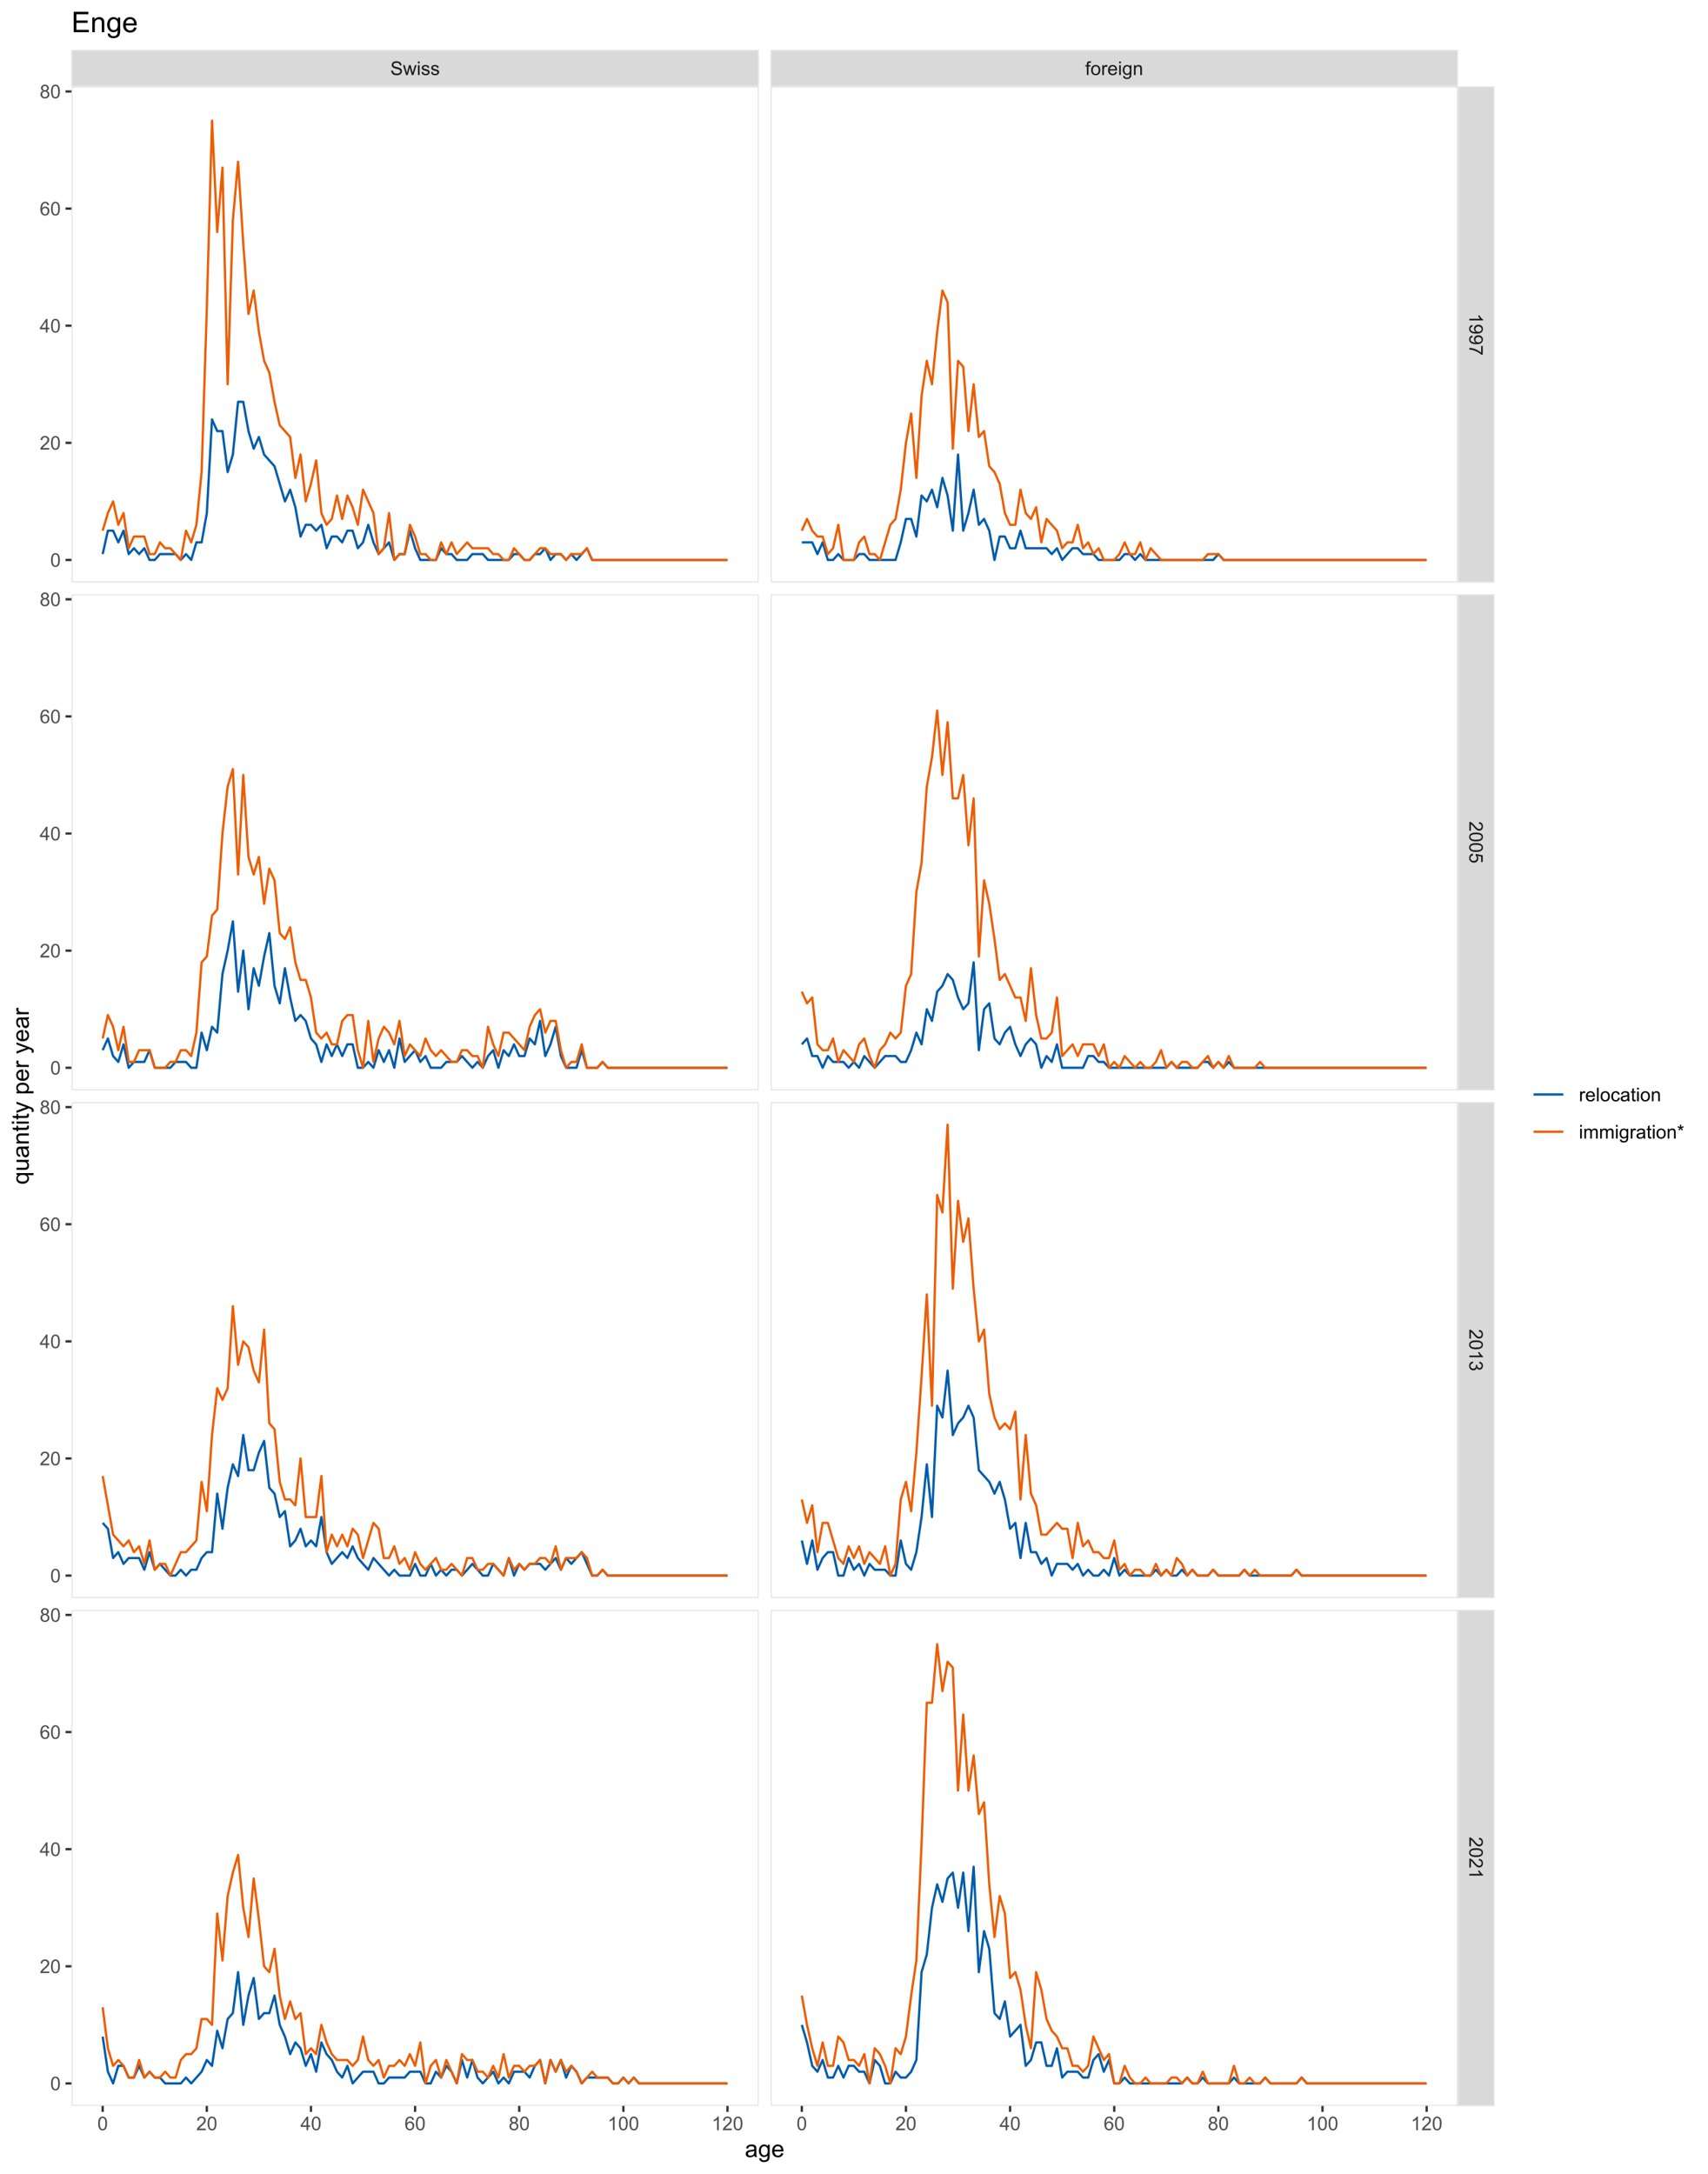 <?xml version="1.0" encoding="UTF-8"?>
<svg xmlns="http://www.w3.org/2000/svg" xmlns:xlink="http://www.w3.org/1999/xlink" width="792pt" height="1008pt" viewBox="0 0 792 1008" version="1.1">
<defs>
<g>
<symbol overflow="visible" id="glyph0-0">
<path style="stroke:none;" d="M 1.102 0 L 1.102 -5.5 L 5.5 -5.5 L 5.5 0 Z M 1.238 -0.137 L 5.363 -0.137 L 5.363 -5.363 L 1.238 -5.363 Z M 1.238 -0.137 "/>
</symbol>
<symbol overflow="visible" id="glyph0-1">
<path style="stroke:none;" d="M 0.395 -2.023 L 1.18 -2.094 C 1.215 -1.773 1.305 -1.516 1.441 -1.316 C 1.574 -1.113 1.785 -0.949 2.074 -0.828 C 2.359 -0.699 2.68 -0.637 3.043 -0.641 C 3.355 -0.637 3.637 -0.684 3.883 -0.781 C 4.125 -0.875 4.305 -1.008 4.426 -1.172 C 4.543 -1.336 4.605 -1.516 4.605 -1.711 C 4.605 -1.906 4.547 -2.078 4.434 -2.227 C 4.316 -2.375 4.129 -2.5 3.867 -2.602 C 3.695 -2.664 3.32 -2.766 2.746 -2.906 C 2.164 -3.047 1.758 -3.176 1.531 -3.301 C 1.227 -3.453 1.004 -3.648 0.855 -3.887 C 0.707 -4.117 0.633 -4.379 0.637 -4.672 C 0.633 -4.984 0.723 -5.281 0.906 -5.562 C 1.082 -5.836 1.344 -6.047 1.695 -6.191 C 2.039 -6.332 2.426 -6.402 2.852 -6.406 C 3.316 -6.402 3.73 -6.328 4.09 -6.18 C 4.445 -6.027 4.719 -5.805 4.91 -5.516 C 5.102 -5.219 5.203 -4.891 5.219 -4.523 L 4.422 -4.465 C 4.375 -4.863 4.23 -5.164 3.984 -5.367 C 3.734 -5.57 3.367 -5.672 2.887 -5.672 C 2.383 -5.672 2.016 -5.578 1.785 -5.395 C 1.555 -5.207 1.441 -4.984 1.441 -4.727 C 1.441 -4.496 1.52 -4.309 1.684 -4.168 C 1.84 -4.02 2.262 -3.871 2.941 -3.719 C 3.617 -3.562 4.082 -3.43 4.336 -3.316 C 4.703 -3.145 4.973 -2.93 5.148 -2.672 C 5.32 -2.414 5.406 -2.113 5.41 -1.777 C 5.406 -1.441 5.312 -1.129 5.121 -0.832 C 4.93 -0.535 4.652 -0.301 4.293 -0.137 C 3.93 0.027 3.527 0.105 3.082 0.109 C 2.512 0.105 2.031 0.023 1.648 -0.141 C 1.258 -0.305 0.957 -0.555 0.742 -0.891 C 0.52 -1.223 0.402 -1.598 0.395 -2.023 Z M 0.395 -2.023 "/>
</symbol>
<symbol overflow="visible" id="glyph0-2">
<path style="stroke:none;" d="M 1.422 0 L 0.027 -4.562 L 0.824 -4.562 L 1.551 -1.93 L 1.82 -0.949 C 1.832 -0.996 1.91 -1.309 2.059 -1.891 L 2.785 -4.562 L 3.578 -4.562 L 4.262 -1.918 L 4.492 -1.043 L 4.754 -1.926 L 5.535 -4.562 L 6.285 -4.562 L 4.859 0 L 4.055 0 L 3.332 -2.734 L 3.152 -3.512 L 2.23 0 Z M 1.422 0 "/>
</symbol>
<symbol overflow="visible" id="glyph0-3">
<path style="stroke:none;" d="M 0.586 -5.41 L 0.586 -6.301 L 1.359 -6.301 L 1.359 -5.41 Z M 0.586 0 L 0.586 -4.562 L 1.359 -4.562 L 1.359 0 Z M 0.586 0 "/>
</symbol>
<symbol overflow="visible" id="glyph0-4">
<path style="stroke:none;" d="M 0.27 -1.363 L 1.035 -1.484 C 1.078 -1.172 1.199 -0.938 1.395 -0.777 C 1.59 -0.609 1.863 -0.527 2.219 -0.531 C 2.57 -0.527 2.832 -0.602 3.008 -0.75 C 3.176 -0.895 3.262 -1.062 3.266 -1.258 C 3.262 -1.43 3.188 -1.566 3.039 -1.672 C 2.93 -1.734 2.664 -1.824 2.246 -1.934 C 1.676 -2.074 1.285 -2.195 1.066 -2.305 C 0.848 -2.406 0.68 -2.551 0.566 -2.738 C 0.453 -2.918 0.398 -3.125 0.398 -3.352 C 0.398 -3.555 0.445 -3.742 0.539 -3.914 C 0.633 -4.086 0.758 -4.23 0.918 -4.348 C 1.039 -4.434 1.203 -4.508 1.41 -4.574 C 1.617 -4.633 1.84 -4.664 2.078 -4.668 C 2.434 -4.664 2.75 -4.613 3.023 -4.512 C 3.293 -4.406 3.492 -4.266 3.621 -4.09 C 3.75 -3.914 3.84 -3.68 3.891 -3.387 L 3.133 -3.281 C 3.098 -3.516 2.996 -3.699 2.832 -3.832 C 2.664 -3.965 2.434 -4.031 2.137 -4.031 C 1.777 -4.031 1.523 -3.973 1.375 -3.855 C 1.223 -3.738 1.148 -3.598 1.148 -3.441 C 1.148 -3.34 1.18 -3.25 1.242 -3.172 C 1.305 -3.086 1.402 -3.02 1.539 -2.965 C 1.613 -2.934 1.84 -2.867 2.223 -2.766 C 2.766 -2.617 3.148 -2.496 3.367 -2.406 C 3.582 -2.312 3.75 -2.176 3.875 -2 C 3.996 -1.82 4.059 -1.602 4.062 -1.34 C 4.059 -1.078 3.984 -0.836 3.836 -0.609 C 3.684 -0.383 3.465 -0.207 3.184 -0.082 C 2.895 0.039 2.574 0.098 2.223 0.102 C 1.625 0.098 1.172 -0.02 0.863 -0.266 C 0.551 -0.508 0.355 -0.875 0.27 -1.363 Z M 0.27 -1.363 "/>
</symbol>
<symbol overflow="visible" id="glyph0-5">
<path style="stroke:none;" d="M 0.766 0 L 0.766 -3.961 L 0.082 -3.961 L 0.082 -4.562 L 0.766 -4.562 L 0.766 -5.047 C 0.762 -5.352 0.789 -5.582 0.848 -5.73 C 0.918 -5.93 1.047 -6.09 1.238 -6.219 C 1.422 -6.34 1.688 -6.402 2.027 -6.406 C 2.246 -6.402 2.484 -6.379 2.75 -6.328 L 2.633 -5.656 C 2.469 -5.68 2.32 -5.695 2.18 -5.699 C 1.945 -5.695 1.777 -5.645 1.68 -5.547 C 1.582 -5.445 1.535 -5.258 1.535 -4.984 L 1.535 -4.562 L 2.422 -4.562 L 2.422 -3.961 L 1.535 -3.961 L 1.535 0 Z M 0.766 0 "/>
</symbol>
<symbol overflow="visible" id="glyph0-6">
<path style="stroke:none;" d="M 0.293 -2.281 C 0.293 -3.125 0.527 -3.754 0.996 -4.16 C 1.387 -4.496 1.863 -4.664 2.434 -4.668 C 3.059 -4.664 3.57 -4.457 3.969 -4.051 C 4.363 -3.637 4.562 -3.07 4.566 -2.348 C 4.562 -1.758 4.477 -1.297 4.301 -0.961 C 4.125 -0.625 3.867 -0.363 3.535 -0.176 C 3.195 0.008 2.828 0.098 2.434 0.102 C 1.789 0.098 1.273 -0.102 0.883 -0.512 C 0.488 -0.918 0.293 -1.508 0.293 -2.281 Z M 1.086 -2.281 C 1.082 -1.695 1.211 -1.258 1.469 -0.969 C 1.723 -0.672 2.043 -0.527 2.434 -0.531 C 2.812 -0.527 3.133 -0.672 3.391 -0.969 C 3.645 -1.258 3.773 -1.707 3.773 -2.309 C 3.773 -2.871 3.645 -3.297 3.387 -3.59 C 3.129 -3.879 2.809 -4.023 2.434 -4.027 C 2.043 -4.023 1.723 -3.879 1.469 -3.594 C 1.211 -3.301 1.082 -2.863 1.086 -2.281 Z M 1.086 -2.281 "/>
</symbol>
<symbol overflow="visible" id="glyph0-7">
<path style="stroke:none;" d="M 0.57 0 L 0.57 -4.562 L 1.266 -4.562 L 1.266 -3.871 C 1.445 -4.191 1.609 -4.406 1.758 -4.512 C 1.906 -4.613 2.07 -4.664 2.258 -4.668 C 2.516 -4.664 2.781 -4.582 3.051 -4.418 L 2.785 -3.699 C 2.59 -3.809 2.402 -3.867 2.219 -3.867 C 2.047 -3.867 1.895 -3.816 1.762 -3.715 C 1.625 -3.613 1.527 -3.473 1.473 -3.293 C 1.383 -3.016 1.34 -2.715 1.344 -2.391 L 1.344 0 Z M 0.57 0 "/>
</symbol>
<symbol overflow="visible" id="glyph0-8">
<path style="stroke:none;" d="M 3.703 -1.469 L 4.504 -1.371 C 4.375 -0.902 4.141 -0.539 3.801 -0.285 C 3.461 -0.027 3.027 0.098 2.496 0.102 C 1.828 0.098 1.297 -0.102 0.906 -0.512 C 0.512 -0.918 0.316 -1.496 0.32 -2.242 C 0.316 -3.008 0.516 -3.605 0.914 -4.031 C 1.309 -4.453 1.82 -4.664 2.453 -4.668 C 3.059 -4.664 3.555 -4.457 3.945 -4.043 C 4.328 -3.629 4.523 -3.043 4.527 -2.289 C 4.523 -2.242 4.523 -2.176 4.523 -2.086 L 1.121 -2.086 C 1.145 -1.582 1.289 -1.195 1.547 -0.93 C 1.801 -0.66 2.117 -0.527 2.5 -0.531 C 2.781 -0.527 3.023 -0.602 3.227 -0.754 C 3.426 -0.902 3.586 -1.141 3.703 -1.469 Z M 1.164 -2.719 L 3.711 -2.719 C 3.672 -3.102 3.578 -3.387 3.422 -3.582 C 3.172 -3.879 2.852 -4.031 2.461 -4.031 C 2.105 -4.031 1.805 -3.91 1.566 -3.672 C 1.32 -3.434 1.188 -3.117 1.164 -2.719 Z M 1.164 -2.719 "/>
</symbol>
<symbol overflow="visible" id="glyph0-9">
<path style="stroke:none;" d="M 0.438 0.379 L 1.191 0.488 C 1.219 0.719 1.309 0.891 1.453 0.996 C 1.645 1.137 1.906 1.207 2.238 1.211 C 2.598 1.207 2.871 1.137 3.066 0.996 C 3.258 0.852 3.391 0.648 3.465 0.395 C 3.5 0.234 3.52 -0.094 3.52 -0.598 C 3.18 -0.199 2.758 0 2.258 0 C 1.625 0 1.141 -0.227 0.801 -0.68 C 0.453 -1.133 0.281 -1.676 0.285 -2.309 C 0.281 -2.742 0.359 -3.141 0.52 -3.512 C 0.676 -3.879 0.906 -4.164 1.207 -4.367 C 1.504 -4.562 1.855 -4.664 2.262 -4.668 C 2.797 -4.664 3.238 -4.445 3.594 -4.012 L 3.594 -4.562 L 4.305 -4.562 L 4.305 -0.617 C 4.301 0.094 4.227 0.594 4.086 0.891 C 3.938 1.188 3.711 1.422 3.398 1.594 C 3.086 1.766 2.699 1.852 2.242 1.852 C 1.695 1.852 1.254 1.727 0.922 1.484 C 0.586 1.234 0.426 0.867 0.438 0.379 Z M 1.078 -2.363 C 1.078 -1.762 1.195 -1.324 1.434 -1.051 C 1.672 -0.773 1.969 -0.637 2.328 -0.641 C 2.68 -0.637 2.98 -0.773 3.223 -1.051 C 3.461 -1.32 3.578 -1.75 3.582 -2.336 C 3.578 -2.895 3.457 -3.316 3.211 -3.602 C 2.961 -3.883 2.66 -4.023 2.316 -4.027 C 1.969 -4.023 1.676 -3.883 1.438 -3.605 C 1.195 -3.324 1.078 -2.91 1.078 -2.363 Z M 1.078 -2.363 "/>
</symbol>
<symbol overflow="visible" id="glyph0-10">
<path style="stroke:none;" d="M 0.578 0 L 0.578 -4.562 L 1.277 -4.562 L 1.277 -3.914 C 1.609 -4.414 2.09 -4.664 2.727 -4.668 C 3 -4.664 3.254 -4.613 3.484 -4.52 C 3.715 -4.418 3.887 -4.289 4.004 -4.129 C 4.113 -3.969 4.195 -3.777 4.246 -3.559 C 4.273 -3.41 4.289 -3.16 4.289 -2.805 L 4.289 0 L 3.516 0 L 3.516 -2.777 C 3.516 -3.09 3.484 -3.324 3.426 -3.484 C 3.363 -3.637 3.258 -3.762 3.105 -3.855 C 2.949 -3.949 2.77 -3.996 2.566 -3.996 C 2.234 -3.996 1.949 -3.891 1.711 -3.68 C 1.469 -3.469 1.348 -3.07 1.352 -2.492 L 1.352 0 Z M 0.578 0 "/>
</symbol>
<symbol overflow="visible" id="glyph0-11">
<path style="stroke:none;" d="M 0.367 -3.105 C 0.363 -3.848 0.438 -4.445 0.594 -4.902 C 0.742 -5.355 0.973 -5.707 1.277 -5.953 C 1.578 -6.199 1.957 -6.32 2.418 -6.324 C 2.754 -6.32 3.051 -6.254 3.309 -6.121 C 3.562 -5.984 3.773 -5.789 3.938 -5.531 C 4.102 -5.273 4.23 -4.961 4.328 -4.594 C 4.422 -4.227 4.469 -3.73 4.473 -3.105 C 4.469 -2.367 4.395 -1.77 4.242 -1.316 C 4.09 -0.859 3.863 -0.508 3.562 -0.262 C 3.258 -0.016 2.875 0.105 2.418 0.109 C 1.809 0.105 1.332 -0.109 0.988 -0.547 C 0.57 -1.066 0.363 -1.922 0.367 -3.105 Z M 1.16 -3.105 C 1.16 -2.07 1.281 -1.379 1.523 -1.039 C 1.766 -0.695 2.062 -0.527 2.418 -0.527 C 2.773 -0.527 3.074 -0.699 3.316 -1.043 C 3.559 -1.387 3.68 -2.074 3.68 -3.105 C 3.68 -4.145 3.559 -4.832 3.316 -5.172 C 3.074 -5.512 2.77 -5.684 2.41 -5.684 C 2.051 -5.684 1.77 -5.531 1.559 -5.234 C 1.293 -4.844 1.16 -4.137 1.16 -3.105 Z M 1.16 -3.105 "/>
</symbol>
<symbol overflow="visible" id="glyph0-12">
<path style="stroke:none;" d="M 4.43 -0.742 L 4.43 0 L 0.266 0 C 0.258 -0.188 0.289 -0.367 0.355 -0.539 C 0.461 -0.82 0.629 -1.098 0.863 -1.375 C 1.094 -1.648 1.434 -1.965 1.879 -2.328 C 2.562 -2.887 3.023 -3.332 3.266 -3.664 C 3.5 -3.988 3.621 -4.301 3.625 -4.594 C 3.621 -4.898 3.512 -5.156 3.297 -5.367 C 3.074 -5.578 2.789 -5.684 2.441 -5.684 C 2.066 -5.684 1.77 -5.57 1.547 -5.348 C 1.32 -5.125 1.207 -4.816 1.207 -4.422 L 0.414 -4.504 C 0.465 -5.094 0.668 -5.543 1.027 -5.855 C 1.379 -6.164 1.855 -6.32 2.457 -6.324 C 3.059 -6.32 3.539 -6.152 3.891 -5.82 C 4.242 -5.484 4.418 -5.07 4.422 -4.578 C 4.418 -4.32 4.367 -4.074 4.266 -3.832 C 4.164 -3.59 3.992 -3.332 3.754 -3.062 C 3.512 -2.793 3.113 -2.426 2.562 -1.957 C 2.094 -1.566 1.797 -1.301 1.664 -1.16 C 1.531 -1.02 1.422 -0.879 1.34 -0.742 Z M 4.43 -0.742 "/>
</symbol>
<symbol overflow="visible" id="glyph0-13">
<path style="stroke:none;" d="M 2.844 0 L 2.844 -1.508 L 0.113 -1.508 L 0.113 -2.219 L 2.988 -6.301 L 3.617 -6.301 L 3.617 -2.219 L 4.469 -2.219 L 4.469 -1.508 L 3.617 -1.508 L 3.617 0 Z M 2.844 -2.219 L 2.844 -5.059 L 0.871 -2.219 Z M 2.844 -2.219 "/>
</symbol>
<symbol overflow="visible" id="glyph0-14">
<path style="stroke:none;" d="M 4.379 -4.758 L 3.609 -4.695 C 3.539 -4.996 3.441 -5.219 3.316 -5.359 C 3.105 -5.574 2.848 -5.684 2.543 -5.688 C 2.297 -5.684 2.078 -5.617 1.895 -5.484 C 1.648 -5.305 1.457 -5.043 1.32 -4.703 C 1.176 -4.363 1.105 -3.879 1.102 -3.25 C 1.285 -3.531 1.512 -3.742 1.781 -3.879 C 2.051 -4.016 2.332 -4.082 2.629 -4.086 C 3.141 -4.082 3.578 -3.895 3.945 -3.516 C 4.305 -3.137 4.488 -2.645 4.492 -2.047 C 4.488 -1.648 4.402 -1.281 4.234 -0.941 C 4.062 -0.602 3.828 -0.34 3.531 -0.16 C 3.23 0.02 2.895 0.105 2.52 0.109 C 1.871 0.105 1.344 -0.129 0.941 -0.602 C 0.531 -1.074 0.328 -1.855 0.332 -2.949 C 0.328 -4.16 0.551 -5.047 1.004 -5.602 C 1.395 -6.082 1.926 -6.32 2.59 -6.324 C 3.086 -6.32 3.492 -6.184 3.809 -5.906 C 4.125 -5.629 4.312 -5.246 4.379 -4.758 Z M 1.219 -2.039 C 1.219 -1.773 1.273 -1.516 1.387 -1.273 C 1.5 -1.027 1.66 -0.844 1.863 -0.719 C 2.066 -0.59 2.277 -0.527 2.504 -0.527 C 2.828 -0.527 3.109 -0.656 3.348 -0.922 C 3.578 -1.184 3.695 -1.543 3.699 -2 C 3.695 -2.43 3.582 -2.773 3.352 -3.027 C 3.117 -3.273 2.824 -3.398 2.477 -3.402 C 2.121 -3.398 1.824 -3.273 1.582 -3.027 C 1.34 -2.773 1.219 -2.445 1.219 -2.039 Z M 1.219 -2.039 "/>
</symbol>
<symbol overflow="visible" id="glyph0-15">
<path style="stroke:none;" d="M 1.555 -3.418 C 1.23 -3.531 0.992 -3.699 0.84 -3.918 C 0.684 -4.133 0.609 -4.395 0.609 -4.699 C 0.609 -5.156 0.773 -5.539 1.102 -5.855 C 1.43 -6.164 1.867 -6.32 2.418 -6.324 C 2.969 -6.32 3.41 -6.16 3.746 -5.844 C 4.078 -5.523 4.246 -5.137 4.25 -4.68 C 4.246 -4.387 4.172 -4.133 4.02 -3.918 C 3.863 -3.699 3.629 -3.531 3.32 -3.418 C 3.707 -3.285 4 -3.082 4.203 -2.805 C 4.402 -2.52 4.504 -2.184 4.508 -1.801 C 4.504 -1.258 4.312 -0.805 3.934 -0.441 C 3.551 -0.074 3.051 0.105 2.434 0.109 C 1.809 0.105 1.309 -0.074 0.926 -0.441 C 0.543 -0.809 0.352 -1.27 0.355 -1.82 C 0.352 -2.23 0.457 -2.574 0.668 -2.852 C 0.875 -3.125 1.168 -3.312 1.555 -3.418 Z M 1.402 -4.727 C 1.398 -4.426 1.496 -4.184 1.688 -3.996 C 1.879 -3.805 2.129 -3.707 2.438 -3.711 C 2.734 -3.707 2.977 -3.801 3.168 -3.992 C 3.355 -4.176 3.449 -4.406 3.453 -4.684 C 3.449 -4.965 3.352 -5.203 3.16 -5.398 C 2.961 -5.586 2.719 -5.684 2.43 -5.688 C 2.129 -5.684 1.883 -5.59 1.691 -5.402 C 1.496 -5.215 1.398 -4.988 1.402 -4.727 Z M 1.152 -1.816 C 1.148 -1.598 1.199 -1.383 1.309 -1.176 C 1.41 -0.969 1.566 -0.809 1.773 -0.695 C 1.98 -0.582 2.203 -0.527 2.441 -0.527 C 2.809 -0.527 3.113 -0.645 3.355 -0.883 C 3.594 -1.121 3.715 -1.426 3.719 -1.793 C 3.715 -2.164 3.59 -2.469 3.344 -2.715 C 3.094 -2.957 2.785 -3.082 2.414 -3.082 C 2.051 -3.082 1.75 -2.961 1.512 -2.719 C 1.27 -2.477 1.148 -2.176 1.152 -1.816 Z M 1.152 -1.816 "/>
</symbol>
<symbol overflow="visible" id="glyph0-16">
<path style="stroke:none;" d="M 3.277 0 L 2.504 0 L 2.504 -4.93 C 2.316 -4.75 2.074 -4.574 1.773 -4.395 C 1.469 -4.215 1.195 -4.082 0.957 -3.996 L 0.957 -4.742 C 1.387 -4.941 1.766 -5.188 2.09 -5.48 C 2.414 -5.77 2.645 -6.051 2.781 -6.324 L 3.277 -6.324 Z M 3.277 0 "/>
</symbol>
<symbol overflow="visible" id="glyph0-17">
<path style="stroke:none;" d="M 0.562 0 L 0.562 -6.301 L 1.336 -6.301 L 1.336 0 Z M 0.562 0 "/>
</symbol>
<symbol overflow="visible" id="glyph0-18">
<path style="stroke:none;" d="M 3.559 -1.672 L 4.32 -1.574 C 4.234 -1.047 4.023 -0.637 3.68 -0.34 C 3.336 -0.047 2.914 0.098 2.418 0.102 C 1.793 0.098 1.293 -0.102 0.914 -0.508 C 0.531 -0.914 0.34 -1.5 0.344 -2.266 C 0.34 -2.754 0.422 -3.184 0.586 -3.559 C 0.75 -3.926 0.996 -4.203 1.332 -4.391 C 1.664 -4.57 2.027 -4.664 2.422 -4.668 C 2.914 -4.664 3.32 -4.539 3.641 -4.289 C 3.953 -4.039 4.156 -3.684 4.246 -3.223 L 3.492 -3.105 C 3.422 -3.41 3.293 -3.641 3.113 -3.797 C 2.926 -3.953 2.707 -4.031 2.453 -4.031 C 2.062 -4.031 1.746 -3.891 1.504 -3.609 C 1.258 -3.328 1.137 -2.887 1.141 -2.285 C 1.137 -1.672 1.254 -1.227 1.492 -0.949 C 1.723 -0.668 2.027 -0.527 2.41 -0.531 C 2.711 -0.527 2.965 -0.621 3.172 -0.809 C 3.371 -0.996 3.5 -1.281 3.559 -1.672 Z M 3.559 -1.672 "/>
</symbol>
<symbol overflow="visible" id="glyph0-19">
<path style="stroke:none;" d="M 3.559 -0.562 C 3.27 -0.32 2.996 -0.148 2.73 -0.047 C 2.465 0.051 2.18 0.098 1.879 0.102 C 1.375 0.098 0.988 -0.02 0.719 -0.266 C 0.449 -0.508 0.316 -0.82 0.316 -1.203 C 0.316 -1.422 0.367 -1.629 0.469 -1.816 C 0.57 -2 0.703 -2.148 0.871 -2.262 C 1.031 -2.371 1.215 -2.453 1.426 -2.516 C 1.574 -2.551 1.805 -2.59 2.113 -2.629 C 2.734 -2.703 3.195 -2.793 3.492 -2.895 C 3.492 -3 3.492 -3.066 3.496 -3.098 C 3.492 -3.41 3.418 -3.633 3.277 -3.766 C 3.074 -3.938 2.781 -4.023 2.398 -4.027 C 2.031 -4.023 1.762 -3.961 1.59 -3.836 C 1.414 -3.707 1.289 -3.48 1.207 -3.16 L 0.453 -3.262 C 0.516 -3.582 0.629 -3.844 0.789 -4.043 C 0.945 -4.242 1.172 -4.395 1.473 -4.504 C 1.77 -4.609 2.117 -4.664 2.508 -4.668 C 2.898 -4.664 3.215 -4.617 3.457 -4.527 C 3.699 -4.434 3.879 -4.32 3.996 -4.184 C 4.109 -4.043 4.188 -3.867 4.238 -3.656 C 4.258 -3.523 4.27 -3.285 4.273 -2.945 L 4.273 -1.914 C 4.27 -1.191 4.289 -0.734 4.324 -0.547 C 4.355 -0.352 4.418 -0.172 4.52 0 L 3.711 0 C 3.629 -0.16 3.578 -0.348 3.559 -0.562 Z M 3.492 -2.289 C 3.211 -2.172 2.789 -2.074 2.23 -2 C 1.91 -1.949 1.684 -1.898 1.555 -1.844 C 1.422 -1.785 1.32 -1.699 1.25 -1.59 C 1.176 -1.477 1.141 -1.355 1.145 -1.227 C 1.141 -1.016 1.219 -0.844 1.379 -0.707 C 1.531 -0.57 1.762 -0.504 2.062 -0.504 C 2.359 -0.504 2.621 -0.566 2.855 -0.699 C 3.086 -0.824 3.258 -1.004 3.367 -1.234 C 3.449 -1.406 3.492 -1.664 3.492 -2.008 Z M 3.492 -2.289 "/>
</symbol>
<symbol overflow="visible" id="glyph0-20">
<path style="stroke:none;" d="M 2.27 -0.691 L 2.379 -0.008 C 2.16 0.039 1.965 0.059 1.797 0.059 C 1.512 0.059 1.293 0.016 1.141 -0.074 C 0.984 -0.16 0.875 -0.277 0.816 -0.422 C 0.75 -0.566 0.719 -0.871 0.723 -1.336 L 0.723 -3.961 L 0.156 -3.961 L 0.156 -4.562 L 0.723 -4.562 L 0.723 -5.695 L 1.492 -6.156 L 1.492 -4.562 L 2.27 -4.562 L 2.27 -3.961 L 1.492 -3.961 L 1.492 -1.293 C 1.488 -1.07 1.5 -0.93 1.531 -0.867 C 1.555 -0.805 1.602 -0.754 1.664 -0.715 C 1.727 -0.676 1.812 -0.656 1.93 -0.66 C 2.012 -0.656 2.125 -0.668 2.27 -0.691 Z M 2.27 -0.691 "/>
</symbol>
<symbol overflow="visible" id="glyph0-21">
<path style="stroke:none;" d="M 0.578 0 L 0.578 -4.562 L 1.273 -4.562 L 1.273 -3.922 C 1.414 -4.141 1.605 -4.32 1.844 -4.461 C 2.078 -4.594 2.348 -4.664 2.656 -4.668 C 2.992 -4.664 3.27 -4.594 3.488 -4.457 C 3.699 -4.312 3.852 -4.117 3.945 -3.867 C 4.301 -4.398 4.773 -4.664 5.355 -4.668 C 5.805 -4.664 6.148 -4.539 6.395 -4.289 C 6.637 -4.039 6.762 -3.652 6.762 -3.133 L 6.762 0 L 5.996 0 L 5.996 -2.875 C 5.992 -3.184 5.969 -3.406 5.918 -3.543 C 5.867 -3.676 5.773 -3.785 5.645 -3.871 C 5.512 -3.953 5.359 -3.996 5.184 -3.996 C 4.859 -3.996 4.594 -3.887 4.383 -3.676 C 4.172 -3.457 4.066 -3.117 4.066 -2.652 L 4.066 0 L 3.293 0 L 3.293 -2.965 C 3.293 -3.309 3.227 -3.566 3.102 -3.738 C 2.973 -3.91 2.77 -3.996 2.484 -3.996 C 2.266 -3.996 2.062 -3.938 1.879 -3.824 C 1.691 -3.707 1.559 -3.539 1.477 -3.32 C 1.391 -3.098 1.348 -2.781 1.352 -2.367 L 1.352 0 Z M 0.578 0 "/>
</symbol>
<symbol overflow="visible" id="glyph0-22">
<path style="stroke:none;" d="M 0.273 -5.145 L 0.473 -5.754 C 0.926 -5.59 1.258 -5.449 1.465 -5.336 C 1.41 -5.852 1.379 -6.207 1.379 -6.406 L 2.004 -6.406 C 1.992 -6.117 1.957 -5.762 1.902 -5.34 C 2.195 -5.488 2.535 -5.629 2.918 -5.754 L 3.117 -5.145 C 2.75 -5.02 2.391 -4.938 2.047 -4.902 C 2.219 -4.75 2.465 -4.48 2.785 -4.09 L 2.27 -3.727 C 2.098 -3.953 1.902 -4.258 1.68 -4.648 C 1.465 -4.242 1.277 -3.938 1.121 -3.727 L 0.613 -4.09 C 0.945 -4.496 1.184 -4.766 1.328 -4.902 C 0.957 -4.973 0.605 -5.055 0.273 -5.145 Z M 0.273 -5.145 "/>
</symbol>
<symbol overflow="visible" id="glyph1-0">
<path style="stroke:none;" d="M 0 1.102 L 5.5 1.102 L 5.5 5.5 L 0 5.5 Z M 0.137 1.238 L 0.137 5.363 L 5.363 5.363 L 5.363 1.238 Z M 0.137 1.238 "/>
</symbol>
<symbol overflow="visible" id="glyph1-1">
<path style="stroke:none;" d="M 0 3.277 L 0 2.504 L 4.93 2.504 C 4.75 2.316 4.574 2.074 4.395 1.773 C 4.215 1.469 4.082 1.195 3.996 0.957 L 4.742 0.957 C 4.941 1.387 5.188 1.766 5.48 2.09 C 5.77 2.414 6.051 2.645 6.324 2.781 L 6.324 3.277 Z M 0 3.277 "/>
</symbol>
<symbol overflow="visible" id="glyph1-2">
<path style="stroke:none;" d="M 1.457 0.48 L 1.527 1.227 C 1.172 1.285 0.918 1.406 0.762 1.586 C 0.605 1.762 0.527 1.988 0.527 2.27 C 0.527 2.504 0.582 2.715 0.691 2.895 C 0.801 3.074 0.945 3.219 1.129 3.336 C 1.309 3.445 1.555 3.543 1.863 3.621 C 2.172 3.699 2.484 3.738 2.809 3.738 C 2.84 3.738 2.895 3.734 2.965 3.734 C 2.715 3.578 2.512 3.367 2.363 3.102 C 2.207 2.828 2.133 2.539 2.137 2.23 C 2.133 1.707 2.32 1.266 2.703 0.906 C 3.078 0.543 3.578 0.363 4.199 0.363 C 4.836 0.363 5.348 0.551 5.738 0.93 C 6.125 1.305 6.32 1.777 6.324 2.348 C 6.32 2.754 6.211 3.129 5.992 3.469 C 5.77 3.809 5.457 4.066 5.051 4.242 C 4.641 4.418 4.047 4.504 3.277 4.508 C 2.469 4.504 1.828 4.418 1.355 4.246 C 0.875 4.07 0.512 3.809 0.266 3.465 C 0.016 3.117 -0.105 2.715 -0.105 2.25 C -0.105 1.758 0.031 1.355 0.305 1.043 C 0.578 0.73 0.961 0.543 1.457 0.48 Z M 4.238 3.648 C 4.676 3.645 5.027 3.527 5.293 3.293 C 5.551 3.055 5.684 2.77 5.684 2.441 C 5.684 2.094 5.543 1.793 5.262 1.543 C 4.98 1.285 4.617 1.16 4.172 1.16 C 3.77 1.16 3.441 1.281 3.195 1.523 C 2.941 1.766 2.816 2.062 2.82 2.418 C 2.816 2.773 2.941 3.066 3.195 3.301 C 3.441 3.527 3.789 3.645 4.238 3.648 Z M 4.238 3.648 "/>
</symbol>
<symbol overflow="visible" id="glyph1-3">
<path style="stroke:none;" d="M 5.473 0.418 L 6.219 0.418 L 6.219 4.496 L 5.617 4.496 C 5.188 4.09 4.621 3.691 3.914 3.301 C 3.203 2.902 2.473 2.602 1.73 2.391 C 1.199 2.234 0.625 2.133 0 2.094 L 0 1.297 C 0.492 1.305 1.09 1.402 1.793 1.59 C 2.496 1.77 3.172 2.039 3.824 2.391 C 4.477 2.738 5.027 3.105 5.473 3.5 Z M 5.473 0.418 "/>
</symbol>
<symbol overflow="visible" id="glyph1-4">
<path style="stroke:none;" d="M 0.742 4.43 L 0 4.43 L 0 0.266 C 0.188 0.258 0.367 0.289 0.539 0.355 C 0.82 0.461 1.098 0.629 1.375 0.863 C 1.648 1.094 1.965 1.434 2.328 1.879 C 2.887 2.562 3.332 3.023 3.664 3.266 C 3.988 3.5 4.301 3.621 4.594 3.625 C 4.898 3.621 5.156 3.512 5.367 3.297 C 5.578 3.074 5.684 2.789 5.684 2.441 C 5.684 2.066 5.57 1.77 5.348 1.547 C 5.125 1.32 4.816 1.207 4.422 1.207 L 4.504 0.414 C 5.094 0.465 5.543 0.668 5.855 1.023 C 6.164 1.379 6.32 1.855 6.324 2.457 C 6.32 3.059 6.152 3.539 5.82 3.891 C 5.484 4.242 5.07 4.418 4.578 4.422 C 4.32 4.418 4.074 4.367 3.832 4.266 C 3.59 4.164 3.332 3.992 3.062 3.754 C 2.793 3.512 2.426 3.113 1.957 2.562 C 1.566 2.094 1.301 1.797 1.16 1.664 C 1.02 1.531 0.879 1.422 0.742 1.34 Z M 0.742 4.43 "/>
</symbol>
<symbol overflow="visible" id="glyph1-5">
<path style="stroke:none;" d="M 3.105 0.363 C 3.848 0.363 4.445 0.438 4.902 0.594 C 5.355 0.742 5.707 0.973 5.953 1.277 C 6.199 1.578 6.32 1.957 6.324 2.418 C 6.32 2.754 6.254 3.051 6.121 3.309 C 5.984 3.562 5.789 3.773 5.531 3.938 C 5.273 4.102 4.961 4.23 4.594 4.328 C 4.227 4.422 3.73 4.469 3.105 4.473 C 2.367 4.469 1.77 4.395 1.316 4.242 C 0.859 4.09 0.508 3.863 0.266 3.562 C 0.016 3.258 -0.105 2.875 -0.105 2.418 C -0.105 1.809 0.109 1.332 0.547 0.988 C 1.066 0.57 1.922 0.363 3.105 0.363 Z M 3.105 1.16 C 2.07 1.16 1.379 1.281 1.039 1.523 C 0.695 1.766 0.527 2.062 0.527 2.418 C 0.527 2.773 0.699 3.074 1.043 3.316 C 1.387 3.559 2.074 3.68 3.105 3.68 C 4.145 3.68 4.832 3.559 5.172 3.316 C 5.512 3.074 5.684 2.77 5.684 2.41 C 5.684 2.051 5.531 1.77 5.234 1.559 C 4.844 1.293 4.137 1.16 3.105 1.16 Z M 3.105 1.16 "/>
</symbol>
<symbol overflow="visible" id="glyph1-6">
<path style="stroke:none;" d="M 1.648 0.363 L 1.719 1.176 C 1.32 1.234 1.023 1.375 0.824 1.594 C 0.625 1.812 0.527 2.078 0.527 2.391 C 0.527 2.762 0.668 3.074 0.949 3.336 C 1.23 3.59 1.602 3.719 2.066 3.723 C 2.508 3.719 2.855 3.594 3.109 3.348 C 3.363 3.098 3.492 2.773 3.492 2.375 C 3.492 2.125 3.434 1.902 3.32 1.703 C 3.207 1.5 3.062 1.344 2.883 1.23 L 2.977 0.504 L 6.215 1.113 L 6.215 4.246 L 5.473 4.246 L 5.473 1.73 L 3.781 1.391 C 4.039 1.766 4.172 2.164 4.176 2.582 C 4.172 3.129 3.98 3.594 3.605 3.973 C 3.223 4.352 2.734 4.539 2.137 4.543 C 1.562 4.539 1.07 4.375 0.656 4.043 C 0.148 3.637 -0.105 3.086 -0.105 2.391 C -0.105 1.816 0.055 1.348 0.375 0.984 C 0.695 0.621 1.117 0.414 1.648 0.363 Z M 1.648 0.363 "/>
</symbol>
<symbol overflow="visible" id="glyph1-7">
<path style="stroke:none;" d="M 1.664 0.371 L 1.766 1.145 C 1.324 1.23 1.008 1.383 0.816 1.598 C 0.621 1.809 0.527 2.066 0.527 2.375 C 0.527 2.734 0.652 3.043 0.906 3.297 C 1.156 3.547 1.469 3.672 1.844 3.676 C 2.195 3.672 2.488 3.555 2.719 3.324 C 2.949 3.09 3.062 2.797 3.066 2.441 C 3.062 2.293 3.035 2.109 2.98 1.895 L 3.66 1.98 C 3.652 2.031 3.648 2.07 3.652 2.105 C 3.648 2.43 3.734 2.727 3.91 2.992 C 4.078 3.254 4.344 3.387 4.703 3.391 C 4.984 3.387 5.219 3.289 5.406 3.102 C 5.59 2.906 5.684 2.66 5.688 2.359 C 5.684 2.055 5.59 1.805 5.402 1.605 C 5.215 1.402 4.93 1.273 4.555 1.219 L 4.691 0.445 C 5.207 0.539 5.609 0.754 5.895 1.09 C 6.18 1.426 6.32 1.84 6.324 2.34 C 6.32 2.684 6.246 3.004 6.102 3.293 C 5.953 3.582 5.754 3.801 5.5 3.953 C 5.242 4.105 4.973 4.184 4.688 4.184 C 4.414 4.184 4.164 4.109 3.945 3.965 C 3.719 3.816 3.543 3.602 3.41 3.316 C 3.324 3.688 3.145 3.977 2.875 4.184 C 2.605 4.391 2.266 4.492 1.859 4.496 C 1.305 4.492 0.84 4.293 0.461 3.895 C 0.078 3.492 -0.109 2.984 -0.113 2.371 C -0.109 1.816 0.051 1.355 0.379 0.992 C 0.707 0.625 1.137 0.418 1.664 0.371 Z M 1.664 0.371 "/>
</symbol>
<symbol overflow="visible" id="glyph2-0">
<path style="stroke:none;" d="M 1.375 0 L 1.375 -6.875 L 6.875 -6.875 L 6.875 0 Z M 1.547 -0.172 L 6.703 -0.172 L 6.703 -6.703 L 1.547 -6.703 Z M 1.547 -0.172 "/>
</symbol>
<symbol overflow="visible" id="glyph2-1">
<path style="stroke:none;" d="M 4.445 -0.703 C 4.086 -0.398 3.742 -0.184 3.414 -0.059 C 3.082 0.066 2.727 0.129 2.348 0.129 C 1.719 0.129 1.238 -0.023 0.902 -0.328 C 0.566 -0.633 0.398 -1.023 0.398 -1.504 C 0.398 -1.781 0.461 -2.035 0.586 -2.27 C 0.711 -2.496 0.875 -2.684 1.086 -2.824 C 1.289 -2.965 1.523 -3.07 1.781 -3.141 C 1.969 -3.191 2.254 -3.238 2.641 -3.289 C 3.418 -3.375 3.992 -3.488 4.367 -3.621 C 4.367 -3.754 4.371 -3.836 4.371 -3.871 C 4.371 -4.266 4.277 -4.543 4.098 -4.703 C 3.848 -4.918 3.48 -5.027 2.996 -5.031 C 2.539 -5.027 2.203 -4.949 1.988 -4.793 C 1.77 -4.633 1.609 -4.352 1.508 -3.949 L 0.562 -4.078 C 0.648 -4.48 0.789 -4.805 0.988 -5.055 C 1.184 -5.301 1.469 -5.492 1.844 -5.629 C 2.215 -5.762 2.645 -5.828 3.137 -5.832 C 3.621 -5.828 4.02 -5.773 4.324 -5.66 C 4.629 -5.543 4.852 -5.398 4.996 -5.227 C 5.137 -5.055 5.238 -4.836 5.297 -4.57 C 5.328 -4.406 5.344 -4.109 5.344 -3.68 L 5.344 -2.391 C 5.344 -1.492 5.363 -0.922 5.406 -0.684 C 5.445 -0.445 5.527 -0.219 5.648 0 L 4.641 0 C 4.539 -0.199 4.473 -0.434 4.445 -0.703 Z M 4.367 -2.863 C 4.012 -2.719 3.488 -2.598 2.789 -2.496 C 2.391 -2.438 2.105 -2.371 1.941 -2.301 C 1.773 -2.227 1.648 -2.121 1.562 -1.988 C 1.473 -1.848 1.43 -1.695 1.43 -1.531 C 1.43 -1.27 1.527 -1.055 1.723 -0.887 C 1.918 -0.711 2.203 -0.625 2.578 -0.629 C 2.949 -0.625 3.277 -0.707 3.57 -0.871 C 3.859 -1.031 4.074 -1.254 4.211 -1.543 C 4.312 -1.754 4.363 -2.078 4.367 -2.508 Z M 4.367 -2.863 "/>
</symbol>
<symbol overflow="visible" id="glyph2-2">
<path style="stroke:none;" d="M 0.547 0.473 L 1.488 0.613 C 1.527 0.898 1.637 1.109 1.816 1.246 C 2.055 1.422 2.379 1.512 2.797 1.516 C 3.242 1.512 3.59 1.422 3.832 1.246 C 4.074 1.062 4.238 0.812 4.328 0.492 C 4.379 0.297 4.402 -0.113 4.398 -0.746 C 3.973 -0.246 3.445 0 2.82 0 C 2.031 0 1.426 -0.281 1 -0.848 C 0.566 -1.41 0.352 -2.09 0.355 -2.883 C 0.352 -3.426 0.449 -3.926 0.648 -4.391 C 0.844 -4.848 1.129 -5.203 1.504 -5.457 C 1.875 -5.703 2.316 -5.828 2.824 -5.832 C 3.496 -5.828 4.051 -5.559 4.492 -5.016 L 4.492 -5.703 L 5.383 -5.703 L 5.383 -0.773 C 5.379 0.113 5.289 0.742 5.109 1.113 C 4.93 1.484 4.641 1.777 4.25 1.992 C 3.855 2.207 3.375 2.312 2.805 2.316 C 2.121 2.312 1.57 2.16 1.152 1.855 C 0.734 1.547 0.531 1.086 0.547 0.473 Z M 1.348 -2.953 C 1.348 -2.203 1.496 -1.656 1.793 -1.316 C 2.09 -0.969 2.461 -0.797 2.91 -0.801 C 3.352 -0.797 3.723 -0.969 4.027 -1.312 C 4.324 -1.656 4.477 -2.191 4.48 -2.922 C 4.477 -3.617 4.32 -4.145 4.016 -4.5 C 3.703 -4.852 3.332 -5.027 2.895 -5.031 C 2.465 -5.027 2.098 -4.852 1.797 -4.508 C 1.496 -4.156 1.348 -3.641 1.348 -2.953 Z M 1.348 -2.953 "/>
</symbol>
<symbol overflow="visible" id="glyph2-3">
<path style="stroke:none;" d="M 4.629 -1.836 L 5.629 -1.715 C 5.469 -1.125 5.176 -0.672 4.75 -0.352 C 4.324 -0.031 3.781 0.129 3.121 0.129 C 2.281 0.129 1.617 -0.125 1.133 -0.641 C 0.641 -1.152 0.398 -1.875 0.402 -2.805 C 0.398 -3.762 0.645 -4.504 1.145 -5.035 C 1.637 -5.562 2.277 -5.828 3.066 -5.832 C 3.824 -5.828 4.449 -5.57 4.934 -5.051 C 5.418 -4.531 5.66 -3.801 5.66 -2.863 C 5.66 -2.805 5.656 -2.719 5.656 -2.605 L 1.402 -2.605 C 1.434 -1.977 1.613 -1.496 1.934 -1.164 C 2.25 -0.828 2.645 -0.66 3.125 -0.664 C 3.477 -0.66 3.781 -0.754 4.031 -0.945 C 4.281 -1.129 4.48 -1.426 4.629 -1.836 Z M 1.457 -3.398 L 4.641 -3.398 C 4.598 -3.879 4.473 -4.238 4.273 -4.48 C 3.961 -4.852 3.562 -5.039 3.078 -5.039 C 2.629 -5.039 2.258 -4.891 1.957 -4.594 C 1.652 -4.297 1.484 -3.898 1.457 -3.398 Z M 1.457 -3.398 "/>
</symbol>
<symbol overflow="visible" id="glyph3-0">
<path style="stroke:none;" d="M 0 -1.375 L -6.875 -1.375 L -6.875 -6.875 L 0 -6.875 Z M -0.172 -1.547 L -0.172 -6.703 L -6.703 -6.703 L -6.703 -1.547 Z M -0.172 -1.547 "/>
</symbol>
<symbol overflow="visible" id="glyph3-1">
<path style="stroke:none;" d="M 2.188 -4.359 L -0.605 -4.359 C -0.391 -4.211 -0.215 -4 -0.078 -3.73 C 0.062 -3.457 0.129 -3.168 0.129 -2.867 C 0.129 -2.188 -0.141 -1.605 -0.68 -1.117 C -1.219 -0.629 -1.961 -0.387 -2.906 -0.387 C -3.477 -0.387 -3.988 -0.484 -4.445 -0.684 C -4.898 -0.883 -5.242 -1.172 -5.48 -1.551 C -5.711 -1.926 -5.828 -2.34 -5.832 -2.793 C -5.828 -3.496 -5.531 -4.051 -4.941 -4.457 L -5.703 -4.457 L -5.703 -5.328 L 2.188 -5.328 Z M -2.867 -1.379 C -2.129 -1.375 -1.578 -1.531 -1.215 -1.84 C -0.844 -2.148 -0.66 -2.516 -0.664 -2.949 C -0.66 -3.355 -0.836 -3.711 -1.188 -4.012 C -1.535 -4.305 -2.066 -4.453 -2.781 -4.457 C -3.539 -4.453 -4.109 -4.297 -4.496 -3.988 C -4.875 -3.672 -5.066 -3.305 -5.07 -2.883 C -5.066 -2.465 -4.891 -2.109 -4.535 -1.816 C -4.176 -1.523 -3.617 -1.375 -2.867 -1.379 Z M -2.867 -1.379 "/>
</symbol>
<symbol overflow="visible" id="glyph3-2">
<path style="stroke:none;" d="M 0 -4.465 L -0.836 -4.465 C -0.191 -4.02 0.129 -3.414 0.129 -2.652 C 0.129 -2.312 0.066 -2 -0.062 -1.711 C -0.191 -1.418 -0.355 -1.199 -0.551 -1.059 C -0.746 -0.914 -0.984 -0.816 -1.266 -0.762 C -1.453 -0.723 -1.754 -0.703 -2.172 -0.703 L -5.703 -0.703 L -5.703 -1.672 L -2.539 -1.672 C -2.031 -1.668 -1.691 -1.688 -1.52 -1.73 C -1.262 -1.785 -1.062 -1.914 -0.918 -2.113 C -0.773 -2.309 -0.703 -2.555 -0.703 -2.848 C -0.703 -3.137 -0.777 -3.406 -0.926 -3.66 C -1.074 -3.914 -1.273 -4.094 -1.531 -4.199 C -1.785 -4.305 -2.16 -4.359 -2.648 -4.359 L -5.703 -4.359 L -5.703 -5.328 L 0 -5.328 Z M 0 -4.465 "/>
</symbol>
<symbol overflow="visible" id="glyph3-3">
<path style="stroke:none;" d="M -0.703 -4.445 C -0.398 -4.086 -0.184 -3.742 -0.059 -3.414 C 0.066 -3.082 0.129 -2.727 0.129 -2.348 C 0.129 -1.719 -0.023 -1.238 -0.328 -0.902 C -0.633 -0.566 -1.023 -0.398 -1.504 -0.398 C -1.781 -0.398 -2.035 -0.461 -2.27 -0.586 C -2.496 -0.711 -2.684 -0.875 -2.824 -1.086 C -2.965 -1.289 -3.07 -1.523 -3.141 -1.785 C -3.191 -1.969 -3.238 -2.254 -3.289 -2.641 C -3.375 -3.418 -3.488 -3.992 -3.621 -4.367 C -3.754 -4.367 -3.836 -4.371 -3.871 -4.371 C -4.266 -4.371 -4.543 -4.277 -4.703 -4.098 C -4.918 -3.848 -5.027 -3.48 -5.031 -2.996 C -5.027 -2.539 -4.949 -2.203 -4.793 -1.988 C -4.633 -1.77 -4.352 -1.609 -3.949 -1.508 L -4.078 -0.562 C -4.48 -0.648 -4.805 -0.789 -5.055 -0.988 C -5.301 -1.184 -5.492 -1.469 -5.629 -1.844 C -5.762 -2.215 -5.828 -2.645 -5.832 -3.137 C -5.828 -3.621 -5.773 -4.02 -5.66 -4.324 C -5.543 -4.629 -5.398 -4.852 -5.227 -4.996 C -5.055 -5.137 -4.836 -5.238 -4.57 -5.297 C -4.406 -5.328 -4.109 -5.344 -3.68 -5.344 L -2.391 -5.344 C -1.492 -5.344 -0.922 -5.363 -0.684 -5.406 C -0.445 -5.445 -0.219 -5.527 0 -5.648 L 0 -4.641 C -0.199 -4.539 -0.434 -4.473 -0.703 -4.445 Z M -2.863 -4.367 C -2.719 -4.012 -2.598 -3.488 -2.496 -2.789 C -2.438 -2.391 -2.371 -2.109 -2.301 -1.945 C -2.227 -1.781 -2.121 -1.652 -1.988 -1.562 C -1.848 -1.473 -1.695 -1.43 -1.531 -1.43 C -1.27 -1.43 -1.055 -1.527 -0.887 -1.723 C -0.711 -1.918 -0.625 -2.203 -0.629 -2.578 C -0.625 -2.949 -0.707 -3.277 -0.871 -3.57 C -1.031 -3.859 -1.254 -4.074 -1.543 -4.211 C -1.754 -4.312 -2.078 -4.363 -2.508 -4.367 Z M -2.863 -4.367 "/>
</symbol>
<symbol overflow="visible" id="glyph3-4">
<path style="stroke:none;" d="M 0 -0.727 L -5.703 -0.727 L -5.703 -1.594 L -4.895 -1.594 C -5.516 -2.012 -5.828 -2.617 -5.832 -3.41 C -5.828 -3.754 -5.766 -4.066 -5.645 -4.355 C -5.52 -4.641 -5.359 -4.859 -5.16 -5.004 C -4.957 -5.145 -4.719 -5.242 -4.445 -5.305 C -4.266 -5.336 -3.953 -5.355 -3.508 -5.359 L 0 -5.359 L 0 -4.395 L -3.469 -4.395 C -3.863 -4.395 -4.156 -4.355 -4.352 -4.281 C -4.543 -4.203 -4.699 -4.07 -4.82 -3.879 C -4.934 -3.688 -4.992 -3.461 -4.996 -3.207 C -4.992 -2.793 -4.859 -2.438 -4.602 -2.141 C -4.336 -1.836 -3.844 -1.688 -3.117 -1.691 L 0 -1.691 Z M 0 -0.727 "/>
</symbol>
<symbol overflow="visible" id="glyph3-5">
<path style="stroke:none;" d="M -0.863 -2.836 L -0.012 -2.977 C 0.043 -2.703 0.07 -2.457 0.074 -2.246 C 0.07 -1.891 0.02 -1.621 -0.09 -1.43 C -0.199 -1.234 -0.348 -1.098 -0.527 -1.02 C -0.707 -0.941 -1.086 -0.902 -1.672 -0.902 L -4.953 -0.902 L -4.953 -0.195 L -5.703 -0.195 L -5.703 -0.902 L -7.117 -0.902 L -7.695 -1.863 L -5.703 -1.863 L -5.703 -2.836 L -4.953 -2.836 L -4.953 -1.863 L -1.617 -1.863 C -1.34 -1.863 -1.16 -1.879 -1.082 -1.914 C -1 -1.945 -0.938 -2 -0.895 -2.078 C -0.848 -2.152 -0.824 -2.262 -0.828 -2.41 C -0.824 -2.516 -0.836 -2.66 -0.863 -2.836 Z M -0.863 -2.836 "/>
</symbol>
<symbol overflow="visible" id="glyph3-6">
<path style="stroke:none;" d="M -6.762 -0.73 L -7.875 -0.73 L -7.875 -1.699 L -6.762 -1.699 Z M 0 -0.73 L -5.703 -0.73 L -5.703 -1.699 L 0 -1.695 Z M 0 -0.73 "/>
</symbol>
<symbol overflow="visible" id="glyph3-7">
<path style="stroke:none;" d="M 2.195 -0.684 L 1.289 -0.574 C 1.344 -0.785 1.371 -0.969 1.375 -1.129 C 1.371 -1.34 1.336 -1.512 1.266 -1.641 C 1.195 -1.77 1.094 -1.875 0.969 -1.961 C 0.867 -2.02 0.629 -2.117 0.246 -2.258 C 0.191 -2.27 0.113 -2.301 0.012 -2.344 L -5.703 -0.176 L -5.703 -1.219 L -2.402 -2.406 C -1.98 -2.559 -1.539 -2.695 -1.078 -2.82 C -1.523 -2.926 -1.957 -3.059 -2.379 -3.219 L -5.703 -4.438 L -5.703 -5.402 L 0.098 -3.234 C 0.719 -3 1.148 -2.816 1.391 -2.691 C 1.707 -2.516 1.941 -2.32 2.094 -2.098 C 2.238 -1.875 2.312 -1.609 2.316 -1.305 C 2.312 -1.117 2.273 -0.91 2.195 -0.684 Z M 2.195 -0.684 "/>
</symbol>
<symbol overflow="visible" id="glyph3-8">
<path style="stroke:none;" d=""/>
</symbol>
<symbol overflow="visible" id="glyph3-9">
<path style="stroke:none;" d="M 2.188 -0.727 L -5.703 -0.727 L -5.703 -1.605 L -4.961 -1.605 C -5.25 -1.812 -5.469 -2.047 -5.613 -2.309 C -5.758 -2.57 -5.828 -2.887 -5.832 -3.262 C -5.828 -3.746 -5.703 -4.176 -5.457 -4.551 C -5.203 -4.922 -4.852 -5.203 -4.395 -5.391 C -3.938 -5.578 -3.438 -5.672 -2.895 -5.676 C -2.309 -5.672 -1.781 -5.566 -1.316 -5.359 C -0.848 -5.148 -0.488 -4.844 -0.242 -4.449 C 0.008 -4.047 0.129 -3.629 0.129 -3.191 C 0.129 -2.867 0.062 -2.578 -0.074 -2.32 C -0.207 -2.062 -0.379 -1.852 -0.59 -1.691 L 2.188 -1.691 Z M -2.82 -1.602 C -2.082 -1.598 -1.539 -1.746 -1.191 -2.047 C -0.836 -2.34 -0.66 -2.699 -0.664 -3.125 C -0.66 -3.551 -0.844 -3.918 -1.211 -4.227 C -1.574 -4.531 -2.137 -4.688 -2.898 -4.688 C -3.625 -4.688 -4.168 -4.535 -4.531 -4.238 C -4.891 -3.938 -5.074 -3.582 -5.074 -3.168 C -5.074 -2.754 -4.879 -2.391 -4.496 -2.074 C -4.109 -1.758 -3.551 -1.598 -2.82 -1.602 Z M -2.82 -1.602 "/>
</symbol>
<symbol overflow="visible" id="glyph3-10">
<path style="stroke:none;" d="M -1.836 -4.629 L -1.715 -5.629 C -1.125 -5.469 -0.672 -5.176 -0.352 -4.75 C -0.031 -4.324 0.129 -3.781 0.129 -3.121 C 0.129 -2.281 -0.125 -1.617 -0.641 -1.133 C -1.152 -0.641 -1.875 -0.398 -2.805 -0.402 C -3.762 -0.398 -4.504 -0.645 -5.035 -1.145 C -5.562 -1.637 -5.828 -2.277 -5.832 -3.066 C -5.828 -3.824 -5.57 -4.449 -5.051 -4.934 C -4.531 -5.418 -3.801 -5.66 -2.863 -5.66 C -2.805 -5.66 -2.719 -5.656 -2.605 -5.656 L -2.605 -1.402 C -1.977 -1.434 -1.496 -1.613 -1.164 -1.934 C -0.828 -2.25 -0.66 -2.645 -0.664 -3.125 C -0.66 -3.477 -0.754 -3.781 -0.941 -4.031 C -1.125 -4.281 -1.422 -4.48 -1.836 -4.629 Z M -3.398 -1.457 L -3.398 -4.641 C -3.879 -4.598 -4.238 -4.473 -4.48 -4.273 C -4.852 -3.961 -5.039 -3.562 -5.039 -3.078 C -5.039 -2.629 -4.891 -2.258 -4.594 -1.957 C -4.297 -1.652 -3.898 -1.484 -3.398 -1.457 Z M -3.398 -1.457 "/>
</symbol>
<symbol overflow="visible" id="glyph3-11">
<path style="stroke:none;" d="M 0 -0.715 L -5.703 -0.715 L -5.703 -1.586 L -4.84 -1.586 C -5.242 -1.805 -5.508 -2.008 -5.637 -2.199 C -5.766 -2.383 -5.828 -2.59 -5.832 -2.82 C -5.828 -3.141 -5.727 -3.473 -5.523 -3.812 L -4.625 -3.48 C -4.762 -3.242 -4.832 -3.004 -4.836 -2.773 C -4.832 -2.555 -4.77 -2.363 -4.645 -2.199 C -4.516 -2.027 -4.34 -1.91 -4.113 -1.844 C -3.77 -1.73 -3.391 -1.676 -2.984 -1.68 L 0 -1.68 Z M 0 -0.715 "/>
</symbol>
<symbol overflow="visible" id="glyph4-0">
<path style="stroke:none;" d="M 1.648 0 L 1.648 -8.25 L 8.25 -8.25 L 8.25 0 Z M 1.855 -0.207 L 8.043 -0.207 L 8.043 -8.043 L 1.855 -8.043 Z M 1.855 -0.207 "/>
</symbol>
<symbol overflow="visible" id="glyph4-1">
<path style="stroke:none;" d="M 1.043 0 L 1.043 -9.449 L 7.875 -9.449 L 7.875 -8.332 L 2.293 -8.332 L 2.293 -5.441 L 7.523 -5.441 L 7.523 -4.332 L 2.293 -4.332 L 2.293 -1.113 L 8.094 -1.113 L 8.094 0 Z M 1.043 0 "/>
</symbol>
<symbol overflow="visible" id="glyph4-2">
<path style="stroke:none;" d="M 0.871 0 L 0.871 -6.844 L 1.914 -6.844 L 1.914 -5.871 C 2.414 -6.621 3.141 -6.996 4.094 -7 C 4.504 -6.996 4.883 -6.922 5.23 -6.777 C 5.574 -6.625 5.832 -6.43 6.008 -6.191 C 6.176 -5.949 6.297 -5.664 6.367 -5.336 C 6.41 -5.121 6.434 -4.746 6.434 -4.207 L 6.434 0 L 5.273 0 L 5.273 -4.164 C 5.273 -4.633 5.227 -4.984 5.137 -5.223 C 5.043 -5.453 4.883 -5.641 4.656 -5.781 C 4.426 -5.918 4.156 -5.988 3.848 -5.992 C 3.352 -5.988 2.926 -5.832 2.566 -5.523 C 2.207 -5.207 2.027 -4.613 2.031 -3.738 L 2.031 0 Z M 0.871 0 "/>
</symbol>
<symbol overflow="visible" id="glyph4-3">
<path style="stroke:none;" d="M 0.656 0.566 L 1.785 0.734 C 1.828 1.078 1.961 1.332 2.18 1.496 C 2.465 1.707 2.855 1.816 3.359 1.816 C 3.891 1.816 4.305 1.707 4.602 1.492 C 4.891 1.277 5.09 0.977 5.195 0.594 C 5.254 0.352 5.281 -0.141 5.277 -0.895 C 4.77 -0.297 4.137 0 3.383 0 C 2.438 0 1.711 -0.336 1.199 -1.016 C 0.68 -1.691 0.422 -2.508 0.426 -3.461 C 0.422 -4.113 0.539 -4.715 0.777 -5.27 C 1.012 -5.816 1.355 -6.242 1.805 -6.547 C 2.254 -6.844 2.781 -6.996 3.391 -7 C 4.195 -6.996 4.859 -6.668 5.387 -6.02 L 5.387 -6.844 L 6.457 -6.844 L 6.457 -0.93 C 6.457 0.137 6.348 0.891 6.133 1.336 C 5.914 1.781 5.57 2.133 5.102 2.391 C 4.629 2.648 4.051 2.777 3.363 2.777 C 2.547 2.777 1.887 2.594 1.387 2.227 C 0.883 1.859 0.641 1.305 0.656 0.566 Z M 1.617 -3.547 C 1.617 -2.645 1.793 -1.988 2.152 -1.578 C 2.504 -1.164 2.953 -0.961 3.492 -0.961 C 4.023 -0.961 4.469 -1.164 4.832 -1.574 C 5.191 -1.984 5.371 -2.629 5.375 -3.508 C 5.371 -4.34 5.188 -4.969 4.816 -5.398 C 4.445 -5.82 3.996 -6.035 3.473 -6.039 C 2.953 -6.035 2.516 -5.824 2.156 -5.41 C 1.797 -4.988 1.617 -4.367 1.617 -3.547 Z M 1.617 -3.547 "/>
</symbol>
<symbol overflow="visible" id="glyph4-4">
<path style="stroke:none;" d="M 5.555 -2.203 L 6.754 -2.055 C 6.562 -1.352 6.211 -0.809 5.703 -0.422 C 5.188 -0.039 4.535 0.152 3.746 0.156 C 2.738 0.152 1.945 -0.152 1.363 -0.77 C 0.773 -1.383 0.48 -2.25 0.484 -3.363 C 0.48 -4.516 0.777 -5.41 1.371 -6.047 C 1.965 -6.68 2.734 -6.996 3.68 -7 C 4.594 -6.996 5.34 -6.684 5.922 -6.062 C 6.5 -5.438 6.789 -4.562 6.793 -3.434 C 6.789 -3.363 6.789 -3.258 6.785 -3.125 L 1.684 -3.125 C 1.723 -2.371 1.938 -1.797 2.32 -1.398 C 2.703 -0.996 3.18 -0.797 3.75 -0.801 C 4.176 -0.797 4.539 -0.906 4.84 -1.133 C 5.141 -1.352 5.379 -1.711 5.555 -2.203 Z M 1.746 -4.078 L 5.57 -4.078 C 5.516 -4.656 5.367 -5.086 5.129 -5.375 C 4.758 -5.82 4.281 -6.047 3.691 -6.047 C 3.16 -6.047 2.711 -5.867 2.348 -5.512 C 1.984 -5.152 1.785 -4.676 1.746 -4.078 Z M 1.746 -4.078 "/>
</symbol>
</g>
<clipPath id="clip1">
  <path d="M 33.129 40.105 L 351.836 40.105 L 351.836 270.098 L 33.129 270.098 Z M 33.129 40.105 "/>
</clipPath>
<clipPath id="clip2">
  <path d="M 33.129 40.105 L 351.836 40.105 L 351.836 270.098 L 33.129 270.098 Z M 33.129 40.105 "/>
</clipPath>
<clipPath id="clip3">
  <path d="M 33.129 275.574 L 351.836 275.574 L 351.836 505.566 L 33.129 505.566 Z M 33.129 275.574 "/>
</clipPath>
<clipPath id="clip4">
  <path d="M 33.129 275.574 L 351.836 275.574 L 351.836 505.566 L 33.129 505.566 Z M 33.129 275.574 "/>
</clipPath>
<clipPath id="clip5">
  <path d="M 33.129 511.047 L 351.836 511.047 L 351.836 741.039 L 33.129 741.039 Z M 33.129 511.047 "/>
</clipPath>
<clipPath id="clip6">
  <path d="M 33.129 511.047 L 351.836 511.047 L 351.836 741.039 L 33.129 741.039 Z M 33.129 511.047 "/>
</clipPath>
<clipPath id="clip7">
  <path d="M 33.129 746.516 L 351.836 746.516 L 351.836 976.508 L 33.129 976.508 Z M 33.129 746.516 "/>
</clipPath>
<clipPath id="clip8">
  <path d="M 33.129 746.516 L 351.836 746.516 L 351.836 976.508 L 33.129 976.508 Z M 33.129 746.516 "/>
</clipPath>
<clipPath id="clip9">
  <path d="M 357.316 40.105 L 676.023 40.105 L 676.023 270.098 L 357.316 270.098 Z M 357.316 40.105 "/>
</clipPath>
<clipPath id="clip10">
  <path d="M 357.316 40.105 L 676.023 40.105 L 676.023 270.098 L 357.316 270.098 Z M 357.316 40.105 "/>
</clipPath>
<clipPath id="clip11">
  <path d="M 357.316 275.574 L 676.023 275.574 L 676.023 505.566 L 357.316 505.566 Z M 357.316 275.574 "/>
</clipPath>
<clipPath id="clip12">
  <path d="M 357.316 275.574 L 676.023 275.574 L 676.023 505.566 L 357.316 505.566 Z M 357.316 275.574 "/>
</clipPath>
<clipPath id="clip13">
  <path d="M 357.316 511.047 L 676.023 511.047 L 676.023 741.039 L 357.316 741.039 Z M 357.316 511.047 "/>
</clipPath>
<clipPath id="clip14">
  <path d="M 357.316 511.047 L 676.023 511.047 L 676.023 741.039 L 357.316 741.039 Z M 357.316 511.047 "/>
</clipPath>
<clipPath id="clip15">
  <path d="M 357.316 746.516 L 676.023 746.516 L 676.023 976.508 L 357.316 976.508 Z M 357.316 746.516 "/>
</clipPath>
<clipPath id="clip16">
  <path d="M 357.316 746.516 L 676.023 746.516 L 676.023 976.508 L 357.316 976.508 Z M 357.316 746.516 "/>
</clipPath>
<clipPath id="clip17">
  <path d="M 33.129 23.188 L 351.836 23.188 L 351.836 40.105 L 33.129 40.105 Z M 33.129 23.188 "/>
</clipPath>
<clipPath id="clip18">
  <path d="M 357.316 23.188 L 676.023 23.188 L 676.023 40.105 L 357.316 40.105 Z M 357.316 23.188 "/>
</clipPath>
<clipPath id="clip19">
  <path d="M 676.023 40.105 L 692.941 40.105 L 692.941 270.098 L 676.023 270.098 Z M 676.023 40.105 "/>
</clipPath>
<clipPath id="clip20">
  <path d="M 676.023 275.574 L 692.941 275.574 L 692.941 505.566 L 676.023 505.566 Z M 676.023 275.574 "/>
</clipPath>
<clipPath id="clip21">
  <path d="M 676.023 511.047 L 692.941 511.047 L 692.941 741.039 L 676.023 741.039 Z M 676.023 511.047 "/>
</clipPath>
<clipPath id="clip22">
  <path d="M 676.023 746.516 L 692.941 746.516 L 692.941 976.508 L 676.023 976.508 Z M 676.023 746.516 "/>
</clipPath>
</defs>
<g id="surface224">
<rect x="0" y="0" width="792" height="1008" style="fill:rgb(100%,100%,100%);fill-opacity:1;stroke:none;"/>
<rect x="0" y="0" width="792" height="1008" style="fill:rgb(100%,100%,100%);fill-opacity:1;stroke:none;"/>
<path style="fill:none;stroke-width:1.067;stroke-linecap:round;stroke-linejoin:round;stroke:rgb(100%,100%,100%);stroke-opacity:1;stroke-miterlimit:10;" d="M 0 1008 L 792 1008 L 792 0 L 0 0 Z M 0 1008 "/>
<g clip-path="url(#clip1)" clip-rule="nonzero">
<path style=" stroke:none;fill-rule:nonzero;fill:rgb(100%,100%,100%);fill-opacity:1;" d="M 33.129 270.094 L 351.836 270.094 L 351.836 40.102 L 33.129 40.102 Z M 33.129 270.094 "/>
</g>
<path style="fill:none;stroke-width:1.067;stroke-linecap:butt;stroke-linejoin:round;stroke:rgb(0%,36.078%,66.275%);stroke-opacity:1;stroke-miterlimit:10;" d="M 47.613 256.926 L 50.027 246.066 L 52.445 246.066 L 54.859 251.496 L 57.273 246.066 L 59.688 256.926 L 62.102 254.211 L 64.516 256.926 L 66.93 254.211 L 69.344 259.641 L 71.758 259.641 L 74.172 256.926 L 81.418 256.926 L 83.832 259.641 L 86.246 256.926 L 88.66 259.641 L 91.074 251.496 L 93.488 251.496 L 95.902 237.918 L 98.316 194.473 L 100.734 199.902 L 103.148 199.902 L 105.562 218.91 L 107.977 210.766 L 110.391 186.328 L 112.805 186.328 L 115.219 199.902 L 117.633 208.051 L 120.047 202.617 L 122.461 210.766 L 124.879 213.48 L 127.293 216.195 L 129.707 224.34 L 132.121 232.488 L 134.535 227.059 L 136.949 235.203 L 139.363 248.781 L 141.777 243.348 L 144.191 243.348 L 146.605 246.066 L 149.023 243.348 L 151.438 254.211 L 153.852 248.781 L 156.266 248.781 L 158.68 251.496 L 161.094 246.066 L 163.508 246.066 L 165.922 254.211 L 168.336 251.496 L 170.75 243.348 L 173.168 251.496 L 175.582 256.926 L 180.41 251.496 L 182.824 259.641 L 185.238 256.926 L 187.652 256.926 L 190.066 246.066 L 192.48 254.211 L 194.895 259.641 L 202.141 259.641 L 204.555 254.211 L 206.969 256.926 L 209.383 256.926 L 211.797 259.641 L 216.625 259.641 L 219.039 256.926 L 223.871 256.926 L 226.285 259.641 L 235.941 259.641 L 238.355 256.926 L 240.77 256.926 L 243.184 259.641 L 245.598 259.641 L 248.016 256.926 L 250.43 256.926 L 252.844 254.211 L 255.258 259.641 L 257.672 256.926 L 260.086 256.926 L 262.5 259.641 L 264.914 256.926 L 267.328 259.641 L 269.742 256.926 L 272.16 254.211 L 274.574 259.641 L 337.348 259.641 "/>
<path style="fill:none;stroke-width:1.067;stroke-linecap:butt;stroke-linejoin:round;stroke:rgb(92.157%,36.863%,1.569%);stroke-opacity:1;stroke-miterlimit:10;" d="M 47.613 246.066 L 50.027 237.918 L 52.445 232.488 L 54.859 243.348 L 57.273 237.918 L 59.688 254.211 L 62.102 248.781 L 66.93 248.781 L 69.344 256.926 L 71.758 256.926 L 74.172 251.496 L 76.59 254.211 L 79.004 254.211 L 83.832 259.641 L 86.246 246.066 L 88.66 251.496 L 91.074 243.348 L 93.488 218.91 L 95.902 142.879 L 98.316 55.988 L 100.734 107.582 L 103.148 77.711 L 105.562 178.18 L 107.977 102.148 L 110.391 74.996 L 112.805 113.012 L 115.219 145.598 L 117.633 134.734 L 120.047 153.742 L 122.461 167.32 L 124.879 172.75 L 127.293 186.328 L 129.707 197.188 L 134.535 202.617 L 136.949 221.625 L 139.363 210.766 L 141.777 232.488 L 144.191 224.34 L 146.605 213.48 L 149.023 237.918 L 151.438 243.348 L 153.852 240.633 L 156.266 229.773 L 158.68 240.633 L 161.094 229.773 L 163.508 235.203 L 165.922 243.348 L 168.336 227.059 L 170.75 232.488 L 173.168 237.918 L 175.582 256.926 L 177.996 254.211 L 180.41 237.918 L 182.824 259.641 L 185.238 256.926 L 187.652 256.926 L 190.066 243.348 L 192.48 248.781 L 194.895 256.926 L 197.312 256.926 L 199.727 259.641 L 202.141 259.641 L 204.555 251.496 L 206.969 256.926 L 209.383 251.496 L 211.797 256.926 L 216.625 251.496 L 219.039 254.211 L 226.285 254.211 L 228.699 256.926 L 231.113 256.926 L 233.527 259.641 L 235.941 259.641 L 238.355 254.211 L 243.184 259.641 L 245.598 259.641 L 248.016 256.926 L 250.43 254.211 L 252.844 254.211 L 255.258 256.926 L 260.086 256.926 L 262.5 259.641 L 264.914 256.926 L 269.742 256.926 L 272.16 254.211 L 274.574 259.641 L 337.348 259.641 "/>
<g clip-path="url(#clip2)" clip-rule="nonzero">
<path style="fill:none;stroke-width:1.067;stroke-linecap:round;stroke-linejoin:round;stroke:rgb(89.804%,89.804%,89.804%);stroke-opacity:1;stroke-miterlimit:10;" d="M 33.129 270.094 L 351.836 270.094 L 351.836 40.102 L 33.129 40.102 Z M 33.129 270.094 "/>
</g>
<g clip-path="url(#clip3)" clip-rule="nonzero">
<path style=" stroke:none;fill-rule:nonzero;fill:rgb(100%,100%,100%);fill-opacity:1;" d="M 33.129 505.566 L 351.836 505.566 L 351.836 275.574 L 33.129 275.574 Z M 33.129 505.566 "/>
</g>
<path style="fill:none;stroke-width:1.067;stroke-linecap:butt;stroke-linejoin:round;stroke:rgb(0%,36.078%,66.275%);stroke-opacity:1;stroke-miterlimit:10;" d="M 47.613 486.965 L 50.027 481.535 L 52.445 489.684 L 54.859 492.398 L 57.273 484.25 L 59.688 495.113 L 62.102 492.398 L 66.93 492.398 L 69.344 486.965 L 71.758 495.113 L 79.004 495.113 L 81.418 492.398 L 86.246 492.398 L 88.66 495.113 L 91.074 495.113 L 93.488 478.82 L 95.902 486.965 L 98.316 476.105 L 100.734 478.82 L 103.148 451.668 L 105.562 440.805 L 107.977 427.227 L 110.391 459.812 L 112.805 440.805 L 115.219 467.961 L 117.633 448.953 L 120.047 457.098 L 122.461 443.52 L 124.879 432.66 L 127.293 457.098 L 129.707 465.242 L 132.121 448.953 L 134.535 462.527 L 136.949 473.391 L 139.363 470.676 L 141.777 473.391 L 144.191 481.535 L 146.605 484.25 L 149.023 492.398 L 151.438 484.25 L 153.852 489.684 L 156.266 484.25 L 158.68 489.684 L 161.094 484.25 L 163.508 484.25 L 165.922 495.113 L 168.336 495.113 L 170.75 492.398 L 173.168 495.113 L 175.582 486.965 L 177.996 492.398 L 180.41 486.965 L 182.824 495.113 L 185.238 481.535 L 187.652 492.398 L 190.066 489.684 L 192.48 486.965 L 194.895 492.398 L 197.312 489.684 L 199.727 495.113 L 204.555 495.113 L 206.969 492.398 L 211.797 492.398 L 214.211 489.684 L 219.039 495.113 L 221.453 492.398 L 223.871 495.113 L 226.285 489.684 L 228.699 486.965 L 231.113 495.113 L 233.527 486.965 L 235.941 489.684 L 238.355 484.25 L 240.77 489.684 L 243.184 489.684 L 245.598 481.535 L 248.016 484.25 L 250.43 473.391 L 252.844 489.684 L 255.258 484.25 L 257.672 476.105 L 260.086 489.684 L 262.5 495.113 L 267.328 495.113 L 269.742 486.965 L 272.16 495.113 L 276.988 495.113 L 279.402 492.398 L 281.816 495.113 L 337.348 495.113 "/>
<path style="fill:none;stroke-width:1.067;stroke-linecap:butt;stroke-linejoin:round;stroke:rgb(92.157%,36.863%,1.569%);stroke-opacity:1;stroke-miterlimit:10;" d="M 47.613 481.535 L 50.027 470.676 L 52.445 476.105 L 54.859 486.965 L 57.273 476.105 L 59.688 492.398 L 62.102 492.398 L 64.516 486.965 L 69.344 486.965 L 71.758 495.113 L 76.59 495.113 L 79.004 492.398 L 81.418 492.398 L 83.832 486.965 L 86.246 486.965 L 88.66 489.684 L 91.074 478.82 L 93.488 446.234 L 95.902 443.52 L 98.316 424.512 L 100.734 421.797 L 103.148 386.496 L 105.562 364.773 L 107.977 356.629 L 110.391 405.504 L 112.805 359.344 L 115.219 397.359 L 117.633 405.504 L 120.047 397.359 L 122.461 419.082 L 124.879 402.789 L 127.293 408.223 L 129.707 432.66 L 132.121 435.375 L 134.535 429.945 L 136.949 446.234 L 139.363 454.383 L 141.777 454.383 L 144.191 462.527 L 146.605 478.82 L 149.023 481.535 L 151.438 478.82 L 153.852 484.25 L 156.266 484.25 L 158.68 473.391 L 161.094 470.676 L 163.508 470.676 L 165.922 486.965 L 168.336 495.113 L 170.75 473.391 L 173.168 492.398 L 175.582 481.535 L 177.996 476.105 L 180.41 478.82 L 182.824 484.25 L 185.238 473.391 L 187.652 489.684 L 190.066 484.25 L 192.48 486.965 L 194.895 489.684 L 197.312 481.535 L 199.727 486.965 L 202.141 489.684 L 204.555 486.965 L 206.969 489.684 L 209.383 492.398 L 211.797 492.398 L 214.211 486.965 L 216.625 486.965 L 219.039 489.684 L 221.453 489.684 L 223.871 495.113 L 226.285 476.105 L 228.699 484.25 L 231.113 489.684 L 233.527 478.82 L 235.941 478.82 L 243.184 486.965 L 245.598 476.105 L 248.016 470.676 L 250.43 467.961 L 252.844 478.82 L 255.258 473.391 L 257.672 473.391 L 260.086 486.965 L 262.5 495.113 L 264.914 492.398 L 267.328 492.398 L 269.742 484.25 L 272.16 495.113 L 276.988 495.113 L 279.402 492.398 L 281.816 495.113 L 337.348 495.113 "/>
<g clip-path="url(#clip4)" clip-rule="nonzero">
<path style="fill:none;stroke-width:1.067;stroke-linecap:round;stroke-linejoin:round;stroke:rgb(89.804%,89.804%,89.804%);stroke-opacity:1;stroke-miterlimit:10;" d="M 33.129 505.566 L 351.836 505.566 L 351.836 275.574 L 33.129 275.574 Z M 33.129 505.566 "/>
</g>
<g clip-path="url(#clip5)" clip-rule="nonzero">
<path style=" stroke:none;fill-rule:nonzero;fill:rgb(100%,100%,100%);fill-opacity:1;" d="M 33.129 741.039 L 351.836 741.039 L 351.836 511.047 L 33.129 511.047 Z M 33.129 741.039 "/>
</g>
<path style="fill:none;stroke-width:1.067;stroke-linecap:butt;stroke-linejoin:round;stroke:rgb(0%,36.078%,66.275%);stroke-opacity:1;stroke-miterlimit:10;" d="M 47.613 706.145 L 50.027 708.859 L 52.445 722.438 L 54.859 719.723 L 57.273 725.152 L 59.688 722.438 L 64.516 722.438 L 66.93 727.867 L 69.344 719.723 L 71.758 727.867 L 74.172 725.152 L 76.59 727.867 L 79.004 730.582 L 81.418 730.582 L 83.832 727.867 L 86.246 730.582 L 88.66 727.867 L 91.074 727.867 L 93.488 722.438 L 95.902 719.723 L 98.316 719.723 L 100.734 692.57 L 103.148 708.859 L 105.562 689.852 L 107.977 678.992 L 110.391 684.422 L 112.805 665.414 L 115.219 681.707 L 117.633 681.707 L 120.047 673.562 L 122.461 668.129 L 124.879 689.852 L 127.293 692.57 L 129.707 703.43 L 132.121 700.715 L 134.535 717.008 L 136.949 714.293 L 139.363 708.859 L 141.777 717.008 L 144.191 714.293 L 146.605 717.008 L 149.023 703.43 L 151.438 719.723 L 153.852 725.152 L 158.68 719.723 L 161.094 722.438 L 163.508 717.008 L 165.922 722.438 L 170.75 727.867 L 173.168 722.438 L 180.41 730.582 L 182.824 727.867 L 185.238 730.582 L 190.066 730.582 L 192.48 725.152 L 194.895 730.582 L 197.312 730.582 L 199.727 725.152 L 202.141 730.582 L 204.555 727.867 L 206.969 730.582 L 209.383 727.867 L 211.797 727.867 L 214.211 730.582 L 219.039 725.152 L 221.453 727.867 L 223.871 730.582 L 226.285 730.582 L 228.699 725.152 L 233.527 730.582 L 235.941 722.438 L 238.355 730.582 L 240.77 725.152 L 243.184 727.867 L 245.598 725.152 L 250.43 725.152 L 252.844 727.867 L 257.672 722.438 L 260.086 727.867 L 262.5 722.438 L 264.914 725.152 L 269.742 719.723 L 272.16 725.152 L 274.574 730.582 L 276.988 730.582 L 279.402 727.867 L 281.816 730.582 L 337.348 730.582 "/>
<path style="fill:none;stroke-width:1.067;stroke-linecap:butt;stroke-linejoin:round;stroke:rgb(92.157%,36.863%,1.569%);stroke-opacity:1;stroke-miterlimit:10;" d="M 47.613 684.422 L 50.027 698 L 52.445 711.578 L 57.273 717.008 L 59.688 714.293 L 62.102 719.723 L 64.516 717.008 L 66.93 725.152 L 69.344 714.293 L 71.758 727.867 L 74.172 725.152 L 76.59 725.152 L 79.004 730.582 L 83.832 719.723 L 86.246 719.723 L 91.074 714.293 L 93.488 687.137 L 95.902 700.715 L 98.316 665.414 L 100.734 643.691 L 103.148 649.121 L 105.562 643.691 L 107.977 605.676 L 110.391 632.832 L 112.805 621.969 L 115.219 624.684 L 117.633 635.547 L 120.047 640.977 L 122.461 616.539 L 124.879 659.984 L 127.293 662.699 L 129.707 687.137 L 132.121 695.285 L 134.535 695.285 L 136.949 698 L 139.363 676.277 L 141.777 703.43 L 146.605 703.43 L 149.023 684.422 L 151.438 719.723 L 153.852 711.578 L 156.266 717.008 L 158.68 711.578 L 161.094 717.008 L 163.508 708.859 L 165.922 711.578 L 168.336 722.438 L 170.75 714.293 L 173.168 706.145 L 175.582 708.859 L 177.996 722.438 L 180.41 722.438 L 182.824 717.008 L 185.238 725.152 L 187.652 722.438 L 190.066 727.867 L 192.48 719.723 L 194.895 725.152 L 197.312 727.867 L 202.141 722.438 L 204.555 727.867 L 206.969 727.867 L 209.383 725.152 L 214.211 730.582 L 216.625 722.438 L 219.039 722.438 L 221.453 727.867 L 223.871 727.867 L 226.285 725.152 L 228.699 725.152 L 233.527 730.582 L 235.941 722.438 L 238.355 727.867 L 240.77 725.152 L 243.184 727.867 L 245.598 725.152 L 248.016 725.152 L 250.43 722.438 L 252.844 722.438 L 255.258 725.152 L 257.672 717.008 L 260.086 727.867 L 262.5 722.438 L 267.328 722.438 L 269.742 719.723 L 272.16 722.438 L 274.574 730.582 L 276.988 730.582 L 279.402 727.867 L 281.816 730.582 L 337.348 730.582 "/>
<g clip-path="url(#clip6)" clip-rule="nonzero">
<path style="fill:none;stroke-width:1.067;stroke-linecap:round;stroke-linejoin:round;stroke:rgb(89.804%,89.804%,89.804%);stroke-opacity:1;stroke-miterlimit:10;" d="M 33.129 741.039 L 351.836 741.039 L 351.836 511.047 L 33.129 511.047 Z M 33.129 741.039 "/>
</g>
<g clip-path="url(#clip7)" clip-rule="nonzero">
<path style=" stroke:none;fill-rule:nonzero;fill:rgb(100%,100%,100%);fill-opacity:1;" d="M 33.129 976.508 L 351.836 976.508 L 351.836 746.516 L 33.129 746.516 Z M 33.129 976.508 "/>
</g>
<path style="fill:none;stroke-width:1.067;stroke-linecap:butt;stroke-linejoin:round;stroke:rgb(0%,36.078%,66.275%);stroke-opacity:1;stroke-miterlimit:10;" d="M 47.613 944.332 L 50.027 960.625 L 52.445 966.055 L 54.859 957.91 L 57.273 957.91 L 59.688 963.34 L 62.102 963.34 L 64.516 957.91 L 66.93 963.34 L 69.344 960.625 L 71.758 963.34 L 74.172 963.34 L 76.59 966.055 L 83.832 966.055 L 86.246 963.34 L 88.66 966.055 L 93.488 960.625 L 95.902 955.195 L 98.316 957.91 L 100.734 941.617 L 103.148 949.762 L 105.562 936.188 L 107.977 933.469 L 110.391 914.465 L 112.805 938.902 L 115.219 925.324 L 117.633 917.18 L 120.047 936.188 L 122.461 933.469 L 124.879 933.469 L 127.293 925.324 L 129.707 938.902 L 132.121 944.332 L 134.535 952.477 L 136.949 947.047 L 139.363 949.762 L 141.777 957.91 L 144.191 952.477 L 146.605 960.625 L 149.023 947.047 L 151.438 952.477 L 153.852 955.195 L 156.266 960.625 L 158.68 963.34 L 161.094 957.91 L 163.508 966.055 L 168.336 960.625 L 173.168 960.625 L 175.582 966.055 L 177.996 966.055 L 180.41 963.34 L 187.652 963.34 L 190.066 960.625 L 194.895 960.625 L 197.312 966.055 L 199.727 966.055 L 202.141 960.625 L 204.555 963.34 L 206.969 957.91 L 209.383 960.625 L 211.797 966.055 L 214.211 955.195 L 216.625 963.34 L 219.039 955.195 L 221.453 963.34 L 223.871 966.055 L 228.699 960.625 L 231.113 966.055 L 233.527 963.34 L 235.941 966.055 L 238.355 960.625 L 243.184 960.625 L 245.598 963.34 L 248.016 957.91 L 250.43 955.195 L 252.844 966.055 L 255.258 955.195 L 257.672 960.625 L 260.086 955.195 L 262.5 963.34 L 264.914 957.91 L 267.328 960.625 L 269.742 966.055 L 272.16 963.34 L 281.816 963.34 L 284.23 966.055 L 286.645 966.055 L 289.059 963.34 L 291.473 966.055 L 293.887 963.34 L 296.305 966.055 L 337.348 966.055 "/>
<path style="fill:none;stroke-width:1.067;stroke-linecap:butt;stroke-linejoin:round;stroke:rgb(92.157%,36.863%,1.569%);stroke-opacity:1;stroke-miterlimit:10;" d="M 47.613 930.754 L 50.027 949.762 L 52.445 957.91 L 54.859 955.195 L 57.273 957.91 L 59.688 963.34 L 62.102 963.34 L 64.516 955.195 L 66.93 963.34 L 69.344 960.625 L 71.758 963.34 L 74.172 963.34 L 76.59 960.625 L 79.004 963.34 L 81.418 963.34 L 83.832 955.195 L 86.246 952.477 L 88.66 952.477 L 91.074 949.762 L 93.488 936.188 L 95.902 936.188 L 98.316 938.902 L 100.734 887.309 L 103.148 909.031 L 105.562 879.164 L 107.977 868.301 L 110.391 860.156 L 112.805 884.594 L 115.219 898.172 L 117.633 871.016 L 120.047 890.023 L 122.461 911.746 L 124.879 914.465 L 127.293 903.602 L 129.707 925.324 L 132.121 936.188 L 134.535 928.039 L 136.949 936.188 L 139.363 933.469 L 141.777 952.477 L 144.191 949.762 L 146.605 952.477 L 149.023 938.902 L 151.438 947.047 L 153.852 952.477 L 156.266 955.195 L 161.094 955.195 L 163.508 957.91 L 165.922 955.195 L 168.336 944.332 L 170.75 955.195 L 173.168 957.91 L 175.582 955.195 L 177.996 963.34 L 180.41 957.91 L 182.824 957.91 L 185.238 955.195 L 187.652 957.91 L 190.066 952.477 L 192.48 957.91 L 194.895 947.047 L 197.312 966.055 L 199.727 957.91 L 202.141 955.195 L 204.555 963.34 L 206.969 955.195 L 211.797 966.055 L 214.211 952.477 L 216.625 955.195 L 219.039 955.195 L 221.453 960.625 L 223.871 960.625 L 226.285 963.34 L 228.699 957.91 L 231.113 963.34 L 233.527 952.477 L 235.941 963.34 L 238.355 957.91 L 240.77 957.91 L 243.184 960.625 L 245.598 957.91 L 248.016 957.91 L 250.43 955.195 L 252.844 966.055 L 255.258 955.195 L 257.672 960.625 L 260.086 955.195 L 262.5 960.625 L 264.914 957.91 L 267.328 960.625 L 269.742 966.055 L 272.16 963.34 L 274.574 960.625 L 276.988 963.34 L 281.816 963.34 L 284.23 966.055 L 286.645 966.055 L 289.059 963.34 L 291.473 966.055 L 293.887 963.34 L 296.305 966.055 L 337.348 966.055 "/>
<g clip-path="url(#clip8)" clip-rule="nonzero">
<path style="fill:none;stroke-width:1.067;stroke-linecap:round;stroke-linejoin:round;stroke:rgb(89.804%,89.804%,89.804%);stroke-opacity:1;stroke-miterlimit:10;" d="M 33.129 976.508 L 351.836 976.508 L 351.836 746.516 L 33.129 746.516 Z M 33.129 976.508 "/>
</g>
<g clip-path="url(#clip9)" clip-rule="nonzero">
<path style=" stroke:none;fill-rule:nonzero;fill:rgb(100%,100%,100%);fill-opacity:1;" d="M 357.316 270.094 L 676.023 270.094 L 676.023 40.102 L 357.316 40.102 Z M 357.316 270.094 "/>
</g>
<path style="fill:none;stroke-width:1.067;stroke-linecap:butt;stroke-linejoin:round;stroke:rgb(0%,36.078%,66.275%);stroke-opacity:1;stroke-miterlimit:10;" d="M 371.801 251.496 L 376.629 251.496 L 379.043 256.926 L 381.461 251.496 L 383.875 259.641 L 386.289 259.641 L 388.703 256.926 L 391.117 259.641 L 395.945 259.641 L 398.359 256.926 L 400.773 256.926 L 403.188 259.641 L 415.262 259.641 L 417.676 251.496 L 420.09 240.633 L 422.504 240.633 L 424.918 248.781 L 427.332 229.773 L 429.75 232.488 L 432.164 227.059 L 434.578 235.203 L 436.992 221.625 L 439.406 229.773 L 441.82 246.066 L 444.234 210.766 L 446.648 246.066 L 449.062 237.918 L 451.477 227.059 L 453.895 243.348 L 456.309 240.633 L 458.723 246.066 L 461.137 259.641 L 463.551 248.781 L 465.965 248.781 L 468.379 254.211 L 470.793 254.211 L 473.207 246.066 L 475.621 254.211 L 485.281 254.211 L 487.695 256.926 L 490.109 254.211 L 492.523 259.641 L 497.352 254.211 L 499.766 254.211 L 502.184 256.926 L 507.012 256.926 L 509.426 259.641 L 519.082 259.641 L 521.496 256.926 L 523.91 256.926 L 526.328 259.641 L 528.742 256.926 L 531.156 259.641 L 562.543 259.641 L 564.957 256.926 L 567.371 259.641 L 661.535 259.641 "/>
<path style="fill:none;stroke-width:1.067;stroke-linecap:butt;stroke-linejoin:round;stroke:rgb(92.157%,36.863%,1.569%);stroke-opacity:1;stroke-miterlimit:10;" d="M 371.801 246.066 L 374.215 240.633 L 376.629 246.066 L 379.043 248.781 L 381.461 248.781 L 383.875 256.926 L 386.289 254.211 L 388.703 243.348 L 391.117 259.641 L 395.945 259.641 L 398.359 251.496 L 400.773 248.781 L 403.188 256.926 L 405.605 256.926 L 408.02 259.641 L 410.434 251.496 L 412.848 243.348 L 415.262 240.633 L 417.676 227.059 L 420.09 205.336 L 422.504 191.758 L 424.918 221.625 L 427.332 183.609 L 429.75 167.32 L 432.164 178.18 L 434.578 153.742 L 436.992 134.734 L 439.406 140.164 L 441.82 208.051 L 444.234 167.32 L 446.648 170.035 L 449.062 199.902 L 451.477 178.18 L 453.895 202.617 L 456.309 199.902 L 458.723 216.195 L 461.137 218.91 L 463.551 224.34 L 465.965 237.918 L 468.379 243.348 L 470.793 243.348 L 473.207 227.059 L 475.621 237.918 L 478.039 240.633 L 480.453 235.203 L 482.867 251.496 L 485.281 240.633 L 487.695 243.348 L 490.109 246.066 L 492.523 254.211 L 494.938 251.496 L 497.352 251.496 L 499.766 243.348 L 502.184 254.211 L 504.598 251.496 L 507.012 256.926 L 509.426 254.211 L 511.84 259.641 L 516.668 259.641 L 519.082 256.926 L 521.496 251.496 L 523.91 256.926 L 526.328 256.926 L 528.742 251.496 L 531.156 259.641 L 533.57 254.211 L 538.398 259.641 L 557.715 259.641 L 560.129 256.926 L 564.957 256.926 L 567.371 259.641 L 661.535 259.641 "/>
<g clip-path="url(#clip10)" clip-rule="nonzero">
<path style="fill:none;stroke-width:1.067;stroke-linecap:round;stroke-linejoin:round;stroke:rgb(89.804%,89.804%,89.804%);stroke-opacity:1;stroke-miterlimit:10;" d="M 357.316 270.094 L 676.023 270.094 L 676.023 40.102 L 357.316 40.102 Z M 357.316 270.094 "/>
</g>
<g clip-path="url(#clip11)" clip-rule="nonzero">
<path style=" stroke:none;fill-rule:nonzero;fill:rgb(100%,100%,100%);fill-opacity:1;" d="M 357.316 505.566 L 676.023 505.566 L 676.023 275.574 L 357.316 275.574 Z M 357.316 505.566 "/>
</g>
<path style="fill:none;stroke-width:1.067;stroke-linecap:butt;stroke-linejoin:round;stroke:rgb(0%,36.078%,66.275%);stroke-opacity:1;stroke-miterlimit:10;" d="M 371.801 484.25 L 374.215 481.535 L 376.629 489.684 L 379.043 489.684 L 381.461 495.113 L 383.875 489.684 L 386.289 492.398 L 391.117 492.398 L 393.531 495.113 L 395.945 492.398 L 398.359 495.113 L 400.773 489.684 L 403.188 492.398 L 405.605 495.113 L 410.434 489.684 L 415.262 489.684 L 417.676 492.398 L 420.09 492.398 L 422.504 486.965 L 424.918 478.82 L 427.332 484.25 L 429.75 467.961 L 432.164 473.391 L 434.578 459.812 L 436.992 457.098 L 439.406 451.668 L 441.82 454.383 L 444.234 462.527 L 446.648 467.961 L 449.062 465.242 L 451.477 446.234 L 453.895 486.965 L 456.309 467.961 L 458.723 465.242 L 461.137 481.535 L 463.551 484.25 L 465.965 478.82 L 468.379 476.105 L 470.793 484.25 L 473.207 489.684 L 475.621 484.25 L 478.039 481.535 L 480.453 484.25 L 482.867 495.113 L 485.281 489.684 L 487.695 492.398 L 490.109 484.25 L 492.523 495.113 L 502.184 495.113 L 504.598 489.684 L 507.012 489.684 L 509.426 492.398 L 511.84 492.398 L 514.254 495.113 L 540.812 495.113 L 543.227 492.398 L 545.641 495.113 L 555.301 495.113 L 557.715 492.398 L 560.129 492.398 L 562.543 495.113 L 564.957 492.398 L 567.371 495.113 L 569.785 492.398 L 572.199 495.113 L 661.535 495.113 "/>
<path style="fill:none;stroke-width:1.067;stroke-linecap:butt;stroke-linejoin:round;stroke:rgb(92.157%,36.863%,1.569%);stroke-opacity:1;stroke-miterlimit:10;" d="M 371.801 459.812 L 374.215 465.242 L 376.629 462.527 L 379.043 484.25 L 381.461 486.965 L 383.875 486.965 L 386.289 481.535 L 388.703 492.398 L 391.117 486.965 L 393.531 489.684 L 395.945 492.398 L 398.359 484.25 L 400.773 481.535 L 403.188 489.684 L 405.605 495.113 L 408.02 486.965 L 410.434 484.25 L 412.848 478.82 L 415.262 481.535 L 417.676 478.82 L 420.09 457.098 L 422.504 451.668 L 424.918 413.652 L 427.332 400.074 L 429.75 364.773 L 432.164 351.199 L 434.578 329.477 L 436.992 359.344 L 439.406 334.906 L 441.82 370.207 L 444.234 370.207 L 446.648 359.344 L 449.062 391.93 L 451.477 370.207 L 453.895 443.52 L 456.309 408.223 L 458.723 419.082 L 461.137 435.375 L 463.551 454.383 L 465.965 451.668 L 470.793 462.527 L 473.207 462.527 L 475.621 473.391 L 478.039 448.953 L 480.453 470.676 L 482.867 481.535 L 485.281 481.535 L 487.695 478.82 L 490.109 462.527 L 492.523 489.684 L 494.938 486.965 L 497.352 484.25 L 499.766 489.684 L 502.184 484.25 L 507.012 484.25 L 509.426 489.684 L 511.84 484.25 L 514.254 495.113 L 516.668 492.398 L 519.082 495.113 L 521.496 489.684 L 523.91 492.398 L 526.328 495.113 L 528.742 492.398 L 531.156 495.113 L 533.57 495.113 L 535.984 492.398 L 538.398 486.965 L 540.812 495.113 L 543.227 492.398 L 545.641 495.113 L 548.055 492.398 L 550.473 492.398 L 552.887 495.113 L 555.301 495.113 L 560.129 489.684 L 562.543 495.113 L 564.957 492.398 L 567.371 495.113 L 569.785 489.684 L 572.199 495.113 L 581.859 495.113 L 584.273 492.398 L 586.688 495.113 L 661.535 495.113 "/>
<g clip-path="url(#clip12)" clip-rule="nonzero">
<path style="fill:none;stroke-width:1.067;stroke-linecap:round;stroke-linejoin:round;stroke:rgb(89.804%,89.804%,89.804%);stroke-opacity:1;stroke-miterlimit:10;" d="M 357.316 505.566 L 676.023 505.566 L 676.023 275.574 L 357.316 275.574 Z M 357.316 505.566 "/>
</g>
<g clip-path="url(#clip13)" clip-rule="nonzero">
<path style=" stroke:none;fill-rule:nonzero;fill:rgb(100%,100%,100%);fill-opacity:1;" d="M 357.316 741.039 L 676.023 741.039 L 676.023 511.047 L 357.316 511.047 Z M 357.316 741.039 "/>
</g>
<path style="fill:none;stroke-width:1.067;stroke-linecap:butt;stroke-linejoin:round;stroke:rgb(0%,36.078%,66.275%);stroke-opacity:1;stroke-miterlimit:10;" d="M 371.801 714.293 L 374.215 725.152 L 376.629 714.293 L 379.043 727.867 L 381.461 722.438 L 383.875 719.723 L 386.289 719.723 L 388.703 730.582 L 391.117 730.582 L 393.531 722.438 L 395.945 727.867 L 398.359 725.152 L 400.773 730.582 L 403.188 725.152 L 405.605 727.867 L 410.434 727.867 L 412.848 730.582 L 415.262 730.582 L 417.676 714.293 L 420.09 725.152 L 422.504 727.867 L 424.918 719.723 L 427.332 703.43 L 429.75 678.992 L 432.164 703.43 L 434.578 651.84 L 436.992 657.27 L 439.406 635.547 L 441.82 665.414 L 444.234 659.984 L 446.648 657.27 L 449.062 651.84 L 451.477 657.27 L 453.895 681.707 L 458.723 687.137 L 461.137 692.57 L 463.551 687.137 L 465.965 695.285 L 468.379 708.859 L 470.793 706.145 L 473.207 722.438 L 475.621 706.145 L 478.039 719.723 L 480.453 719.723 L 482.867 725.152 L 485.281 722.438 L 487.695 730.582 L 490.109 725.152 L 494.938 725.152 L 497.352 727.867 L 499.766 725.152 L 502.184 730.582 L 504.598 727.867 L 507.012 730.582 L 509.426 730.582 L 511.84 727.867 L 514.254 730.582 L 516.668 722.438 L 519.082 730.582 L 521.496 727.867 L 523.91 730.582 L 533.57 730.582 L 535.984 727.867 L 538.398 730.582 L 540.812 727.867 L 543.227 730.582 L 545.641 730.582 L 548.055 727.867 L 550.473 730.582 L 552.887 727.867 L 555.301 730.582 L 560.129 730.582 L 562.543 727.867 L 564.957 730.582 L 574.617 730.582 L 577.031 727.867 L 579.445 730.582 L 598.762 730.582 L 601.176 727.867 L 603.59 730.582 L 661.535 730.582 "/>
<path style="fill:none;stroke-width:1.067;stroke-linecap:butt;stroke-linejoin:round;stroke:rgb(92.157%,36.863%,1.569%);stroke-opacity:1;stroke-miterlimit:10;" d="M 371.801 695.285 L 374.215 706.145 L 376.629 698 L 379.043 719.723 L 381.461 706.145 L 383.875 706.145 L 386.289 714.293 L 388.703 722.438 L 391.117 725.152 L 393.531 717.008 L 395.945 722.438 L 398.359 717.008 L 400.773 725.152 L 403.188 719.723 L 405.605 722.438 L 408.02 725.152 L 410.434 717.008 L 412.848 730.582 L 415.262 725.152 L 417.676 695.285 L 420.09 687.137 L 422.504 700.715 L 424.918 673.562 L 427.332 638.262 L 429.75 600.246 L 432.164 651.84 L 434.578 554.086 L 436.992 562.23 L 439.406 521.5 L 441.82 597.531 L 444.234 556.801 L 446.648 575.809 L 449.062 564.945 L 451.477 597.531 L 453.895 621.969 L 456.309 616.539 L 458.723 646.406 L 461.137 657.27 L 463.551 662.699 L 465.965 659.984 L 468.379 662.699 L 470.793 654.555 L 473.207 695.285 L 475.621 665.414 L 478.039 692.57 L 480.453 698 L 482.867 711.578 L 485.281 711.578 L 487.695 708.859 L 490.109 706.145 L 492.523 708.859 L 494.938 708.859 L 497.352 722.438 L 499.766 706.145 L 502.184 717.008 L 504.598 714.293 L 507.012 719.723 L 509.426 719.723 L 511.84 722.438 L 514.254 722.438 L 516.668 714.293 L 519.082 727.867 L 521.496 725.152 L 523.91 730.582 L 526.328 727.867 L 528.742 727.867 L 531.156 730.582 L 533.57 730.582 L 535.984 725.152 L 538.398 730.582 L 540.812 727.867 L 543.227 730.582 L 545.641 722.438 L 548.055 725.152 L 550.473 730.582 L 552.887 727.867 L 555.301 730.582 L 560.129 730.582 L 562.543 727.867 L 564.957 730.582 L 574.617 730.582 L 577.031 727.867 L 579.445 730.582 L 581.859 727.867 L 584.273 730.582 L 598.762 730.582 L 601.176 727.867 L 603.59 730.582 L 661.535 730.582 "/>
<g clip-path="url(#clip14)" clip-rule="nonzero">
<path style="fill:none;stroke-width:1.067;stroke-linecap:round;stroke-linejoin:round;stroke:rgb(89.804%,89.804%,89.804%);stroke-opacity:1;stroke-miterlimit:10;" d="M 357.316 741.039 L 676.023 741.039 L 676.023 511.047 L 357.316 511.047 Z M 357.316 741.039 "/>
</g>
<g clip-path="url(#clip15)" clip-rule="nonzero">
<path style=" stroke:none;fill-rule:nonzero;fill:rgb(100%,100%,100%);fill-opacity:1;" d="M 357.316 976.508 L 676.023 976.508 L 676.023 746.516 L 357.316 746.516 Z M 357.316 976.508 "/>
</g>
<path style="fill:none;stroke-width:1.067;stroke-linecap:butt;stroke-linejoin:round;stroke:rgb(0%,36.078%,66.275%);stroke-opacity:1;stroke-miterlimit:10;" d="M 371.801 938.902 L 374.215 947.047 L 376.629 957.91 L 379.043 960.625 L 381.461 955.195 L 383.875 963.34 L 386.289 963.34 L 388.703 957.91 L 391.117 963.34 L 393.531 957.91 L 395.945 957.91 L 398.359 960.625 L 400.773 960.625 L 403.188 966.055 L 405.605 955.195 L 408.02 957.91 L 410.434 966.055 L 412.848 966.055 L 415.262 960.625 L 417.676 963.34 L 420.09 963.34 L 422.504 960.625 L 424.918 955.195 L 427.332 914.465 L 429.75 906.316 L 432.164 884.594 L 434.578 873.734 L 436.992 881.879 L 439.406 871.016 L 441.82 868.301 L 444.234 884.594 L 446.648 868.301 L 449.062 895.457 L 451.477 865.586 L 453.895 914.465 L 456.309 895.457 L 458.723 903.602 L 461.137 933.469 L 463.551 936.188 L 465.965 928.039 L 468.379 944.332 L 473.207 938.902 L 475.621 957.91 L 478.039 955.195 L 480.453 947.047 L 482.867 947.047 L 485.281 957.91 L 487.695 957.91 L 490.109 949.762 L 492.523 963.34 L 494.938 960.625 L 499.766 960.625 L 502.184 963.34 L 504.598 963.34 L 507.012 955.195 L 509.426 952.477 L 511.84 960.625 L 514.254 955.195 L 516.668 966.055 L 519.082 966.055 L 521.496 963.34 L 523.91 966.055 L 548.055 966.055 L 550.473 963.34 L 552.887 966.055 L 555.301 966.055 L 557.715 963.34 L 560.129 966.055 L 569.785 966.055 L 572.199 963.34 L 574.617 966.055 L 584.273 966.055 L 586.688 963.34 L 589.102 966.055 L 601.176 966.055 L 603.59 963.34 L 606.004 966.055 L 661.535 966.055 "/>
<path style="fill:none;stroke-width:1.067;stroke-linecap:butt;stroke-linejoin:round;stroke:rgb(92.157%,36.863%,1.569%);stroke-opacity:1;stroke-miterlimit:10;" d="M 371.801 925.324 L 374.215 938.902 L 376.629 949.762 L 379.043 957.91 L 381.461 947.047 L 383.875 957.91 L 386.289 957.91 L 388.703 944.332 L 391.117 947.047 L 393.531 955.195 L 395.945 955.195 L 398.359 957.91 L 400.773 952.477 L 403.188 966.055 L 405.605 949.762 L 408.02 952.477 L 410.434 957.91 L 412.848 966.055 L 415.262 949.762 L 417.676 952.477 L 420.09 944.332 L 422.504 925.324 L 424.918 909.031 L 427.332 854.727 L 429.75 789.555 L 432.164 789.555 L 434.578 762.402 L 436.992 784.125 L 439.406 770.547 L 441.82 773.266 L 444.234 830.285 L 446.648 794.988 L 449.062 830.285 L 451.477 813.996 L 453.895 841.148 L 456.309 835.719 L 458.723 873.734 L 461.137 898.172 L 463.551 879.164 L 465.965 887.309 L 468.379 917.18 L 470.793 914.465 L 473.207 922.609 L 475.621 938.902 L 478.039 949.762 L 480.453 914.465 L 482.867 922.609 L 485.281 936.188 L 487.695 941.617 L 490.109 944.332 L 492.523 949.762 L 494.938 949.762 L 497.352 957.91 L 499.766 957.91 L 502.184 960.625 L 504.598 957.91 L 507.012 944.332 L 509.426 949.762 L 511.84 955.195 L 514.254 952.477 L 516.668 966.055 L 519.082 966.055 L 521.496 957.91 L 523.91 963.34 L 526.328 966.055 L 528.742 966.055 L 531.156 963.34 L 533.57 966.055 L 540.812 966.055 L 543.227 963.34 L 545.641 963.34 L 548.055 966.055 L 550.473 963.34 L 552.887 966.055 L 555.301 966.055 L 557.715 960.625 L 560.129 966.055 L 569.785 966.055 L 572.199 957.91 L 574.617 966.055 L 577.031 966.055 L 579.445 963.34 L 581.859 966.055 L 584.273 966.055 L 586.688 963.34 L 589.102 966.055 L 601.176 966.055 L 603.59 963.34 L 606.004 966.055 L 661.535 966.055 "/>
<g clip-path="url(#clip16)" clip-rule="nonzero">
<path style="fill:none;stroke-width:1.067;stroke-linecap:round;stroke-linejoin:round;stroke:rgb(89.804%,89.804%,89.804%);stroke-opacity:1;stroke-miterlimit:10;" d="M 357.316 976.508 L 676.023 976.508 L 676.023 746.516 L 357.316 746.516 Z M 357.316 976.508 "/>
</g>
<g clip-path="url(#clip17)" clip-rule="nonzero">
<path style="fill-rule:nonzero;fill:rgb(85.098%,85.098%,85.098%);fill-opacity:1;stroke-width:1.067;stroke-linecap:round;stroke-linejoin:round;stroke:rgb(89.804%,89.804%,89.804%);stroke-opacity:1;stroke-miterlimit:10;" d="M 33.129 40.105 L 351.836 40.105 L 351.836 23.188 L 33.129 23.188 Z M 33.129 40.105 "/>
</g>
<g style="fill:rgb(10.196%,10.196%,10.196%);fill-opacity:1;">
  <use xlink:href="#glyph0-1" x="180.992" y="34.793"/>
  <use xlink:href="#glyph0-2" x="186.862" y="34.793"/>
  <use xlink:href="#glyph0-3" x="193.217" y="34.793"/>
  <use xlink:href="#glyph0-4" x="195.172" y="34.793"/>
  <use xlink:href="#glyph0-4" x="199.572" y="34.793"/>
</g>
<g clip-path="url(#clip18)" clip-rule="nonzero">
<path style="fill-rule:nonzero;fill:rgb(85.098%,85.098%,85.098%);fill-opacity:1;stroke-width:1.067;stroke-linecap:round;stroke-linejoin:round;stroke:rgb(89.804%,89.804%,89.804%);stroke-opacity:1;stroke-miterlimit:10;" d="M 357.316 40.105 L 676.023 40.105 L 676.023 23.188 L 357.316 23.188 Z M 357.316 40.105 "/>
</g>
<g style="fill:rgb(10.196%,10.196%,10.196%);fill-opacity:1;">
  <use xlink:href="#glyph0-5" x="503.215" y="34.793"/>
  <use xlink:href="#glyph0-6" x="505.66" y="34.793"/>
  <use xlink:href="#glyph0-7" x="510.554" y="34.793"/>
  <use xlink:href="#glyph0-8" x="513.484" y="34.793"/>
  <use xlink:href="#glyph0-3" x="518.379" y="34.793"/>
  <use xlink:href="#glyph0-9" x="520.334" y="34.793"/>
  <use xlink:href="#glyph0-10" x="525.228" y="34.793"/>
</g>
<g clip-path="url(#clip19)" clip-rule="nonzero">
<path style="fill-rule:nonzero;fill:rgb(85.098%,85.098%,85.098%);fill-opacity:1;stroke-width:1.067;stroke-linecap:round;stroke-linejoin:round;stroke:rgb(89.804%,89.804%,89.804%);stroke-opacity:1;stroke-miterlimit:10;" d="M 676.023 270.094 L 692.941 270.094 L 692.941 40.102 L 676.023 40.102 Z M 676.023 270.094 "/>
</g>
<g style="fill:rgb(10.196%,10.196%,10.196%);fill-opacity:1;">
  <use xlink:href="#glyph1-1" x="681.332" y="145.312"/>
  <use xlink:href="#glyph1-2" x="681.332" y="150.207"/>
  <use xlink:href="#glyph1-2" x="681.332" y="155.101"/>
  <use xlink:href="#glyph1-3" x="681.332" y="159.995"/>
</g>
<g clip-path="url(#clip20)" clip-rule="nonzero">
<path style="fill-rule:nonzero;fill:rgb(85.098%,85.098%,85.098%);fill-opacity:1;stroke-width:1.067;stroke-linecap:round;stroke-linejoin:round;stroke:rgb(89.804%,89.804%,89.804%);stroke-opacity:1;stroke-miterlimit:10;" d="M 676.023 505.566 L 692.941 505.566 L 692.941 275.574 L 676.023 275.574 Z M 676.023 505.566 "/>
</g>
<g style="fill:rgb(10.196%,10.196%,10.196%);fill-opacity:1;">
  <use xlink:href="#glyph1-4" x="681.332" y="380.781"/>
  <use xlink:href="#glyph1-5" x="681.332" y="385.675"/>
  <use xlink:href="#glyph1-5" x="681.332" y="390.57"/>
  <use xlink:href="#glyph1-6" x="681.332" y="395.464"/>
</g>
<g clip-path="url(#clip21)" clip-rule="nonzero">
<path style="fill-rule:nonzero;fill:rgb(85.098%,85.098%,85.098%);fill-opacity:1;stroke-width:1.067;stroke-linecap:round;stroke-linejoin:round;stroke:rgb(89.804%,89.804%,89.804%);stroke-opacity:1;stroke-miterlimit:10;" d="M 676.023 741.039 L 692.941 741.039 L 692.941 511.047 L 676.023 511.047 Z M 676.023 741.039 "/>
</g>
<g style="fill:rgb(10.196%,10.196%,10.196%);fill-opacity:1;">
  <use xlink:href="#glyph1-4" x="681.332" y="616.254"/>
  <use xlink:href="#glyph1-5" x="681.332" y="621.148"/>
  <use xlink:href="#glyph1-1" x="681.332" y="626.042"/>
  <use xlink:href="#glyph1-7" x="681.332" y="630.936"/>
</g>
<g clip-path="url(#clip22)" clip-rule="nonzero">
<path style="fill-rule:nonzero;fill:rgb(85.098%,85.098%,85.098%);fill-opacity:1;stroke-width:1.067;stroke-linecap:round;stroke-linejoin:round;stroke:rgb(89.804%,89.804%,89.804%);stroke-opacity:1;stroke-miterlimit:10;" d="M 676.023 976.508 L 692.941 976.508 L 692.941 746.516 L 676.023 746.516 Z M 676.023 976.508 "/>
</g>
<g style="fill:rgb(10.196%,10.196%,10.196%);fill-opacity:1;">
  <use xlink:href="#glyph1-4" x="681.332" y="851.723"/>
  <use xlink:href="#glyph1-5" x="681.332" y="856.617"/>
  <use xlink:href="#glyph1-4" x="681.332" y="861.511"/>
  <use xlink:href="#glyph1-1" x="681.332" y="866.405"/>
</g>
<path style="fill:none;stroke-width:1.067;stroke-linecap:butt;stroke-linejoin:round;stroke:rgb(20%,20%,20%);stroke-opacity:1;stroke-miterlimit:10;" d="M 47.613 979.25 L 47.613 976.508 "/>
<path style="fill:none;stroke-width:1.067;stroke-linecap:butt;stroke-linejoin:round;stroke:rgb(20%,20%,20%);stroke-opacity:1;stroke-miterlimit:10;" d="M 95.902 979.25 L 95.902 976.508 "/>
<path style="fill:none;stroke-width:1.067;stroke-linecap:butt;stroke-linejoin:round;stroke:rgb(20%,20%,20%);stroke-opacity:1;stroke-miterlimit:10;" d="M 144.191 979.25 L 144.191 976.508 "/>
<path style="fill:none;stroke-width:1.067;stroke-linecap:butt;stroke-linejoin:round;stroke:rgb(20%,20%,20%);stroke-opacity:1;stroke-miterlimit:10;" d="M 192.48 979.25 L 192.48 976.508 "/>
<path style="fill:none;stroke-width:1.067;stroke-linecap:butt;stroke-linejoin:round;stroke:rgb(20%,20%,20%);stroke-opacity:1;stroke-miterlimit:10;" d="M 240.77 979.25 L 240.77 976.508 "/>
<path style="fill:none;stroke-width:1.067;stroke-linecap:butt;stroke-linejoin:round;stroke:rgb(20%,20%,20%);stroke-opacity:1;stroke-miterlimit:10;" d="M 289.059 979.25 L 289.059 976.508 "/>
<path style="fill:none;stroke-width:1.067;stroke-linecap:butt;stroke-linejoin:round;stroke:rgb(20%,20%,20%);stroke-opacity:1;stroke-miterlimit:10;" d="M 337.348 979.25 L 337.348 976.508 "/>
<g style="fill:rgb(30.196%,30.196%,30.196%);fill-opacity:1;">
  <use xlink:href="#glyph0-11" x="45.168" y="987.738"/>
</g>
<g style="fill:rgb(30.196%,30.196%,30.196%);fill-opacity:1;">
  <use xlink:href="#glyph0-12" x="91.008" y="987.738"/>
  <use xlink:href="#glyph0-11" x="95.902" y="987.738"/>
</g>
<g style="fill:rgb(30.196%,30.196%,30.196%);fill-opacity:1;">
  <use xlink:href="#glyph0-13" x="139.297" y="987.738"/>
  <use xlink:href="#glyph0-11" x="144.191" y="987.738"/>
</g>
<g style="fill:rgb(30.196%,30.196%,30.196%);fill-opacity:1;">
  <use xlink:href="#glyph0-14" x="187.586" y="987.738"/>
  <use xlink:href="#glyph0-11" x="192.48" y="987.738"/>
</g>
<g style="fill:rgb(30.196%,30.196%,30.196%);fill-opacity:1;">
  <use xlink:href="#glyph0-15" x="235.875" y="987.738"/>
  <use xlink:href="#glyph0-11" x="240.769" y="987.738"/>
</g>
<g style="fill:rgb(30.196%,30.196%,30.196%);fill-opacity:1;">
  <use xlink:href="#glyph0-16" x="281.719" y="987.738"/>
  <use xlink:href="#glyph0-11" x="286.613" y="987.738"/>
  <use xlink:href="#glyph0-11" x="291.507" y="987.738"/>
</g>
<g style="fill:rgb(30.196%,30.196%,30.196%);fill-opacity:1;">
  <use xlink:href="#glyph0-16" x="330.008" y="987.738"/>
  <use xlink:href="#glyph0-12" x="334.902" y="987.738"/>
  <use xlink:href="#glyph0-11" x="339.796" y="987.738"/>
</g>
<path style="fill:none;stroke-width:1.067;stroke-linecap:butt;stroke-linejoin:round;stroke:rgb(20%,20%,20%);stroke-opacity:1;stroke-miterlimit:10;" d="M 371.801 979.25 L 371.801 976.508 "/>
<path style="fill:none;stroke-width:1.067;stroke-linecap:butt;stroke-linejoin:round;stroke:rgb(20%,20%,20%);stroke-opacity:1;stroke-miterlimit:10;" d="M 420.09 979.25 L 420.09 976.508 "/>
<path style="fill:none;stroke-width:1.067;stroke-linecap:butt;stroke-linejoin:round;stroke:rgb(20%,20%,20%);stroke-opacity:1;stroke-miterlimit:10;" d="M 468.379 979.25 L 468.379 976.508 "/>
<path style="fill:none;stroke-width:1.067;stroke-linecap:butt;stroke-linejoin:round;stroke:rgb(20%,20%,20%);stroke-opacity:1;stroke-miterlimit:10;" d="M 516.668 979.25 L 516.668 976.508 "/>
<path style="fill:none;stroke-width:1.067;stroke-linecap:butt;stroke-linejoin:round;stroke:rgb(20%,20%,20%);stroke-opacity:1;stroke-miterlimit:10;" d="M 564.957 979.25 L 564.957 976.508 "/>
<path style="fill:none;stroke-width:1.067;stroke-linecap:butt;stroke-linejoin:round;stroke:rgb(20%,20%,20%);stroke-opacity:1;stroke-miterlimit:10;" d="M 613.246 979.25 L 613.246 976.508 "/>
<path style="fill:none;stroke-width:1.067;stroke-linecap:butt;stroke-linejoin:round;stroke:rgb(20%,20%,20%);stroke-opacity:1;stroke-miterlimit:10;" d="M 661.535 979.25 L 661.535 976.508 "/>
<g style="fill:rgb(30.196%,30.196%,30.196%);fill-opacity:1;">
  <use xlink:href="#glyph0-11" x="369.355" y="987.738"/>
</g>
<g style="fill:rgb(30.196%,30.196%,30.196%);fill-opacity:1;">
  <use xlink:href="#glyph0-12" x="415.195" y="987.738"/>
  <use xlink:href="#glyph0-11" x="420.089" y="987.738"/>
</g>
<g style="fill:rgb(30.196%,30.196%,30.196%);fill-opacity:1;">
  <use xlink:href="#glyph0-13" x="463.484" y="987.738"/>
  <use xlink:href="#glyph0-11" x="468.379" y="987.738"/>
</g>
<g style="fill:rgb(30.196%,30.196%,30.196%);fill-opacity:1;">
  <use xlink:href="#glyph0-14" x="511.773" y="987.738"/>
  <use xlink:href="#glyph0-11" x="516.668" y="987.738"/>
</g>
<g style="fill:rgb(30.196%,30.196%,30.196%);fill-opacity:1;">
  <use xlink:href="#glyph0-15" x="560.062" y="987.738"/>
  <use xlink:href="#glyph0-11" x="564.957" y="987.738"/>
</g>
<g style="fill:rgb(30.196%,30.196%,30.196%);fill-opacity:1;">
  <use xlink:href="#glyph0-16" x="605.906" y="987.738"/>
  <use xlink:href="#glyph0-11" x="610.8" y="987.738"/>
  <use xlink:href="#glyph0-11" x="615.695" y="987.738"/>
</g>
<g style="fill:rgb(30.196%,30.196%,30.196%);fill-opacity:1;">
  <use xlink:href="#glyph0-16" x="654.195" y="987.738"/>
  <use xlink:href="#glyph0-12" x="659.089" y="987.738"/>
  <use xlink:href="#glyph0-11" x="663.984" y="987.738"/>
</g>
<g style="fill:rgb(30.196%,30.196%,30.196%);fill-opacity:1;">
  <use xlink:href="#glyph0-11" x="23.301" y="262.793"/>
</g>
<g style="fill:rgb(30.196%,30.196%,30.196%);fill-opacity:1;">
  <use xlink:href="#glyph0-12" x="18.406" y="208.484"/>
  <use xlink:href="#glyph0-11" x="23.3" y="208.484"/>
</g>
<g style="fill:rgb(30.196%,30.196%,30.196%);fill-opacity:1;">
  <use xlink:href="#glyph0-13" x="18.406" y="154.176"/>
  <use xlink:href="#glyph0-11" x="23.3" y="154.176"/>
</g>
<g style="fill:rgb(30.196%,30.196%,30.196%);fill-opacity:1;">
  <use xlink:href="#glyph0-14" x="18.406" y="99.867"/>
  <use xlink:href="#glyph0-11" x="23.3" y="99.867"/>
</g>
<g style="fill:rgb(30.196%,30.196%,30.196%);fill-opacity:1;">
  <use xlink:href="#glyph0-15" x="18.406" y="45.562"/>
  <use xlink:href="#glyph0-11" x="23.3" y="45.562"/>
</g>
<path style="fill:none;stroke-width:1.067;stroke-linecap:butt;stroke-linejoin:round;stroke:rgb(20%,20%,20%);stroke-opacity:1;stroke-miterlimit:10;" d="M 30.387 259.641 L 33.129 259.641 "/>
<path style="fill:none;stroke-width:1.067;stroke-linecap:butt;stroke-linejoin:round;stroke:rgb(20%,20%,20%);stroke-opacity:1;stroke-miterlimit:10;" d="M 30.387 205.336 L 33.129 205.336 "/>
<path style="fill:none;stroke-width:1.067;stroke-linecap:butt;stroke-linejoin:round;stroke:rgb(20%,20%,20%);stroke-opacity:1;stroke-miterlimit:10;" d="M 30.387 151.027 L 33.129 151.027 "/>
<path style="fill:none;stroke-width:1.067;stroke-linecap:butt;stroke-linejoin:round;stroke:rgb(20%,20%,20%);stroke-opacity:1;stroke-miterlimit:10;" d="M 30.387 96.719 L 33.129 96.719 "/>
<path style="fill:none;stroke-width:1.067;stroke-linecap:butt;stroke-linejoin:round;stroke:rgb(20%,20%,20%);stroke-opacity:1;stroke-miterlimit:10;" d="M 30.387 42.41 L 33.129 42.41 "/>
<g style="fill:rgb(30.196%,30.196%,30.196%);fill-opacity:1;">
  <use xlink:href="#glyph0-11" x="23.301" y="498.262"/>
</g>
<g style="fill:rgb(30.196%,30.196%,30.196%);fill-opacity:1;">
  <use xlink:href="#glyph0-12" x="18.406" y="443.953"/>
  <use xlink:href="#glyph0-11" x="23.3" y="443.953"/>
</g>
<g style="fill:rgb(30.196%,30.196%,30.196%);fill-opacity:1;">
  <use xlink:href="#glyph0-13" x="18.406" y="389.648"/>
  <use xlink:href="#glyph0-11" x="23.3" y="389.648"/>
</g>
<g style="fill:rgb(30.196%,30.196%,30.196%);fill-opacity:1;">
  <use xlink:href="#glyph0-14" x="18.406" y="335.34"/>
  <use xlink:href="#glyph0-11" x="23.3" y="335.34"/>
</g>
<g style="fill:rgb(30.196%,30.196%,30.196%);fill-opacity:1;">
  <use xlink:href="#glyph0-15" x="18.406" y="281.031"/>
  <use xlink:href="#glyph0-11" x="23.3" y="281.031"/>
</g>
<path style="fill:none;stroke-width:1.067;stroke-linecap:butt;stroke-linejoin:round;stroke:rgb(20%,20%,20%);stroke-opacity:1;stroke-miterlimit:10;" d="M 30.387 495.113 L 33.129 495.113 "/>
<path style="fill:none;stroke-width:1.067;stroke-linecap:butt;stroke-linejoin:round;stroke:rgb(20%,20%,20%);stroke-opacity:1;stroke-miterlimit:10;" d="M 30.387 440.805 L 33.129 440.805 "/>
<path style="fill:none;stroke-width:1.067;stroke-linecap:butt;stroke-linejoin:round;stroke:rgb(20%,20%,20%);stroke-opacity:1;stroke-miterlimit:10;" d="M 30.387 386.496 L 33.129 386.496 "/>
<path style="fill:none;stroke-width:1.067;stroke-linecap:butt;stroke-linejoin:round;stroke:rgb(20%,20%,20%);stroke-opacity:1;stroke-miterlimit:10;" d="M 30.387 332.191 L 33.129 332.191 "/>
<path style="fill:none;stroke-width:1.067;stroke-linecap:butt;stroke-linejoin:round;stroke:rgb(20%,20%,20%);stroke-opacity:1;stroke-miterlimit:10;" d="M 30.387 277.883 L 33.129 277.883 "/>
<g style="fill:rgb(30.196%,30.196%,30.196%);fill-opacity:1;">
  <use xlink:href="#glyph0-11" x="23.301" y="733.734"/>
</g>
<g style="fill:rgb(30.196%,30.196%,30.196%);fill-opacity:1;">
  <use xlink:href="#glyph0-12" x="18.406" y="679.426"/>
  <use xlink:href="#glyph0-11" x="23.3" y="679.426"/>
</g>
<g style="fill:rgb(30.196%,30.196%,30.196%);fill-opacity:1;">
  <use xlink:href="#glyph0-13" x="18.406" y="625.117"/>
  <use xlink:href="#glyph0-11" x="23.3" y="625.117"/>
</g>
<g style="fill:rgb(30.196%,30.196%,30.196%);fill-opacity:1;">
  <use xlink:href="#glyph0-14" x="18.406" y="570.812"/>
  <use xlink:href="#glyph0-11" x="23.3" y="570.812"/>
</g>
<g style="fill:rgb(30.196%,30.196%,30.196%);fill-opacity:1;">
  <use xlink:href="#glyph0-15" x="18.406" y="516.504"/>
  <use xlink:href="#glyph0-11" x="23.3" y="516.504"/>
</g>
<path style="fill:none;stroke-width:1.067;stroke-linecap:butt;stroke-linejoin:round;stroke:rgb(20%,20%,20%);stroke-opacity:1;stroke-miterlimit:10;" d="M 30.387 730.582 L 33.129 730.582 "/>
<path style="fill:none;stroke-width:1.067;stroke-linecap:butt;stroke-linejoin:round;stroke:rgb(20%,20%,20%);stroke-opacity:1;stroke-miterlimit:10;" d="M 30.387 676.277 L 33.129 676.277 "/>
<path style="fill:none;stroke-width:1.067;stroke-linecap:butt;stroke-linejoin:round;stroke:rgb(20%,20%,20%);stroke-opacity:1;stroke-miterlimit:10;" d="M 30.387 621.969 L 33.129 621.969 "/>
<path style="fill:none;stroke-width:1.067;stroke-linecap:butt;stroke-linejoin:round;stroke:rgb(20%,20%,20%);stroke-opacity:1;stroke-miterlimit:10;" d="M 30.387 567.66 L 33.129 567.66 "/>
<path style="fill:none;stroke-width:1.067;stroke-linecap:butt;stroke-linejoin:round;stroke:rgb(20%,20%,20%);stroke-opacity:1;stroke-miterlimit:10;" d="M 30.387 513.355 L 33.129 513.355 "/>
<g style="fill:rgb(30.196%,30.196%,30.196%);fill-opacity:1;">
  <use xlink:href="#glyph0-11" x="23.301" y="969.203"/>
</g>
<g style="fill:rgb(30.196%,30.196%,30.196%);fill-opacity:1;">
  <use xlink:href="#glyph0-12" x="18.406" y="914.898"/>
  <use xlink:href="#glyph0-11" x="23.3" y="914.898"/>
</g>
<g style="fill:rgb(30.196%,30.196%,30.196%);fill-opacity:1;">
  <use xlink:href="#glyph0-13" x="18.406" y="860.59"/>
  <use xlink:href="#glyph0-11" x="23.3" y="860.59"/>
</g>
<g style="fill:rgb(30.196%,30.196%,30.196%);fill-opacity:1;">
  <use xlink:href="#glyph0-14" x="18.406" y="806.281"/>
  <use xlink:href="#glyph0-11" x="23.3" y="806.281"/>
</g>
<g style="fill:rgb(30.196%,30.196%,30.196%);fill-opacity:1;">
  <use xlink:href="#glyph0-15" x="18.406" y="751.977"/>
  <use xlink:href="#glyph0-11" x="23.3" y="751.977"/>
</g>
<path style="fill:none;stroke-width:1.067;stroke-linecap:butt;stroke-linejoin:round;stroke:rgb(20%,20%,20%);stroke-opacity:1;stroke-miterlimit:10;" d="M 30.387 966.055 L 33.129 966.055 "/>
<path style="fill:none;stroke-width:1.067;stroke-linecap:butt;stroke-linejoin:round;stroke:rgb(20%,20%,20%);stroke-opacity:1;stroke-miterlimit:10;" d="M 30.387 911.746 L 33.129 911.746 "/>
<path style="fill:none;stroke-width:1.067;stroke-linecap:butt;stroke-linejoin:round;stroke:rgb(20%,20%,20%);stroke-opacity:1;stroke-miterlimit:10;" d="M 30.387 857.441 L 33.129 857.441 "/>
<path style="fill:none;stroke-width:1.067;stroke-linecap:butt;stroke-linejoin:round;stroke:rgb(20%,20%,20%);stroke-opacity:1;stroke-miterlimit:10;" d="M 30.387 803.133 L 33.129 803.133 "/>
<path style="fill:none;stroke-width:1.067;stroke-linecap:butt;stroke-linejoin:round;stroke:rgb(20%,20%,20%);stroke-opacity:1;stroke-miterlimit:10;" d="M 30.387 748.824 L 33.129 748.824 "/>
<g style="fill:rgb(0%,0%,0%);fill-opacity:1;">
  <use xlink:href="#glyph2-1" x="345.398" y="1000.207"/>
  <use xlink:href="#glyph2-2" x="351.516" y="1000.207"/>
  <use xlink:href="#glyph2-3" x="357.634" y="1000.207"/>
</g>
<g style="fill:rgb(0%,0%,0%);fill-opacity:1;">
  <use xlink:href="#glyph3-1" x="13.352" y="549.273"/>
  <use xlink:href="#glyph3-2" x="13.352" y="543.156"/>
  <use xlink:href="#glyph3-3" x="13.352" y="537.038"/>
  <use xlink:href="#glyph3-4" x="13.352" y="530.92"/>
  <use xlink:href="#glyph3-5" x="13.352" y="524.803"/>
  <use xlink:href="#glyph3-6" x="13.352" y="521.747"/>
  <use xlink:href="#glyph3-5" x="13.352" y="519.303"/>
  <use xlink:href="#glyph3-7" x="13.352" y="516.247"/>
  <use xlink:href="#glyph3-8" x="13.352" y="510.747"/>
  <use xlink:href="#glyph3-9" x="13.352" y="507.69"/>
  <use xlink:href="#glyph3-10" x="13.352" y="501.573"/>
  <use xlink:href="#glyph3-11" x="13.352" y="495.455"/>
  <use xlink:href="#glyph3-8" x="13.352" y="491.792"/>
  <use xlink:href="#glyph3-7" x="13.352" y="488.736"/>
  <use xlink:href="#glyph3-10" x="13.352" y="483.236"/>
  <use xlink:href="#glyph3-3" x="13.352" y="477.118"/>
  <use xlink:href="#glyph3-11" x="13.352" y="471"/>
</g>
<path style=" stroke:none;fill-rule:nonzero;fill:rgb(100%,100%,100%);fill-opacity:1;" d="M 703.898 538.898 L 786.52 538.898 L 786.52 477.711 L 703.898 477.711 Z M 703.898 538.898 "/>
<path style=" stroke:none;fill-rule:nonzero;fill:rgb(100%,100%,100%);fill-opacity:1;" d="M 709.379 516.141 L 726.66 516.141 L 726.66 498.859 L 709.379 498.859 Z M 709.379 516.141 "/>
<path style="fill:none;stroke-width:1.067;stroke-linecap:butt;stroke-linejoin:round;stroke:rgb(0%,36.078%,66.275%);stroke-opacity:1;stroke-miterlimit:10;" d="M 711.105 507.5 L 724.93 507.5 "/>
<path style=" stroke:none;fill-rule:nonzero;fill:rgb(100%,100%,100%);fill-opacity:1;" d="M 709.379 533.422 L 726.66 533.422 L 726.66 516.141 L 709.379 516.141 Z M 709.379 533.422 "/>
<path style="fill:none;stroke-width:1.067;stroke-linecap:butt;stroke-linejoin:round;stroke:rgb(92.157%,36.863%,1.569%);stroke-opacity:1;stroke-miterlimit:10;" d="M 711.105 524.781 L 724.93 524.781 "/>
<g style="fill:rgb(0%,0%,0%);fill-opacity:1;">
  <use xlink:href="#glyph0-7" x="732.137" y="510.648"/>
  <use xlink:href="#glyph0-8" x="735.067" y="510.648"/>
  <use xlink:href="#glyph0-17" x="739.961" y="510.648"/>
  <use xlink:href="#glyph0-6" x="741.916" y="510.648"/>
  <use xlink:href="#glyph0-18" x="746.811" y="510.648"/>
  <use xlink:href="#glyph0-19" x="751.211" y="510.648"/>
  <use xlink:href="#glyph0-20" x="756.105" y="510.648"/>
  <use xlink:href="#glyph0-3" x="758.55" y="510.648"/>
  <use xlink:href="#glyph0-6" x="760.505" y="510.648"/>
  <use xlink:href="#glyph0-10" x="765.399" y="510.648"/>
</g>
<g style="fill:rgb(0%,0%,0%);fill-opacity:1;">
  <use xlink:href="#glyph0-3" x="732.137" y="527.93"/>
  <use xlink:href="#glyph0-21" x="734.092" y="527.93"/>
  <use xlink:href="#glyph0-21" x="741.422" y="527.93"/>
  <use xlink:href="#glyph0-3" x="748.753" y="527.93"/>
  <use xlink:href="#glyph0-9" x="750.708" y="527.93"/>
  <use xlink:href="#glyph0-7" x="755.602" y="527.93"/>
  <use xlink:href="#glyph0-19" x="758.532" y="527.93"/>
  <use xlink:href="#glyph0-20" x="763.427" y="527.93"/>
  <use xlink:href="#glyph0-3" x="765.871" y="527.93"/>
  <use xlink:href="#glyph0-6" x="767.827" y="527.93"/>
  <use xlink:href="#glyph0-10" x="772.721" y="527.93"/>
  <use xlink:href="#glyph0-22" x="777.615" y="527.93"/>
</g>
<g style="fill:rgb(0%,0%,0%);fill-opacity:1;">
  <use xlink:href="#glyph4-1" x="33.129" y="14.93"/>
  <use xlink:href="#glyph4-2" x="41.933" y="14.93"/>
  <use xlink:href="#glyph4-3" x="49.274" y="14.93"/>
  <use xlink:href="#glyph4-4" x="56.616" y="14.93"/>
</g>
</g>
</svg>
